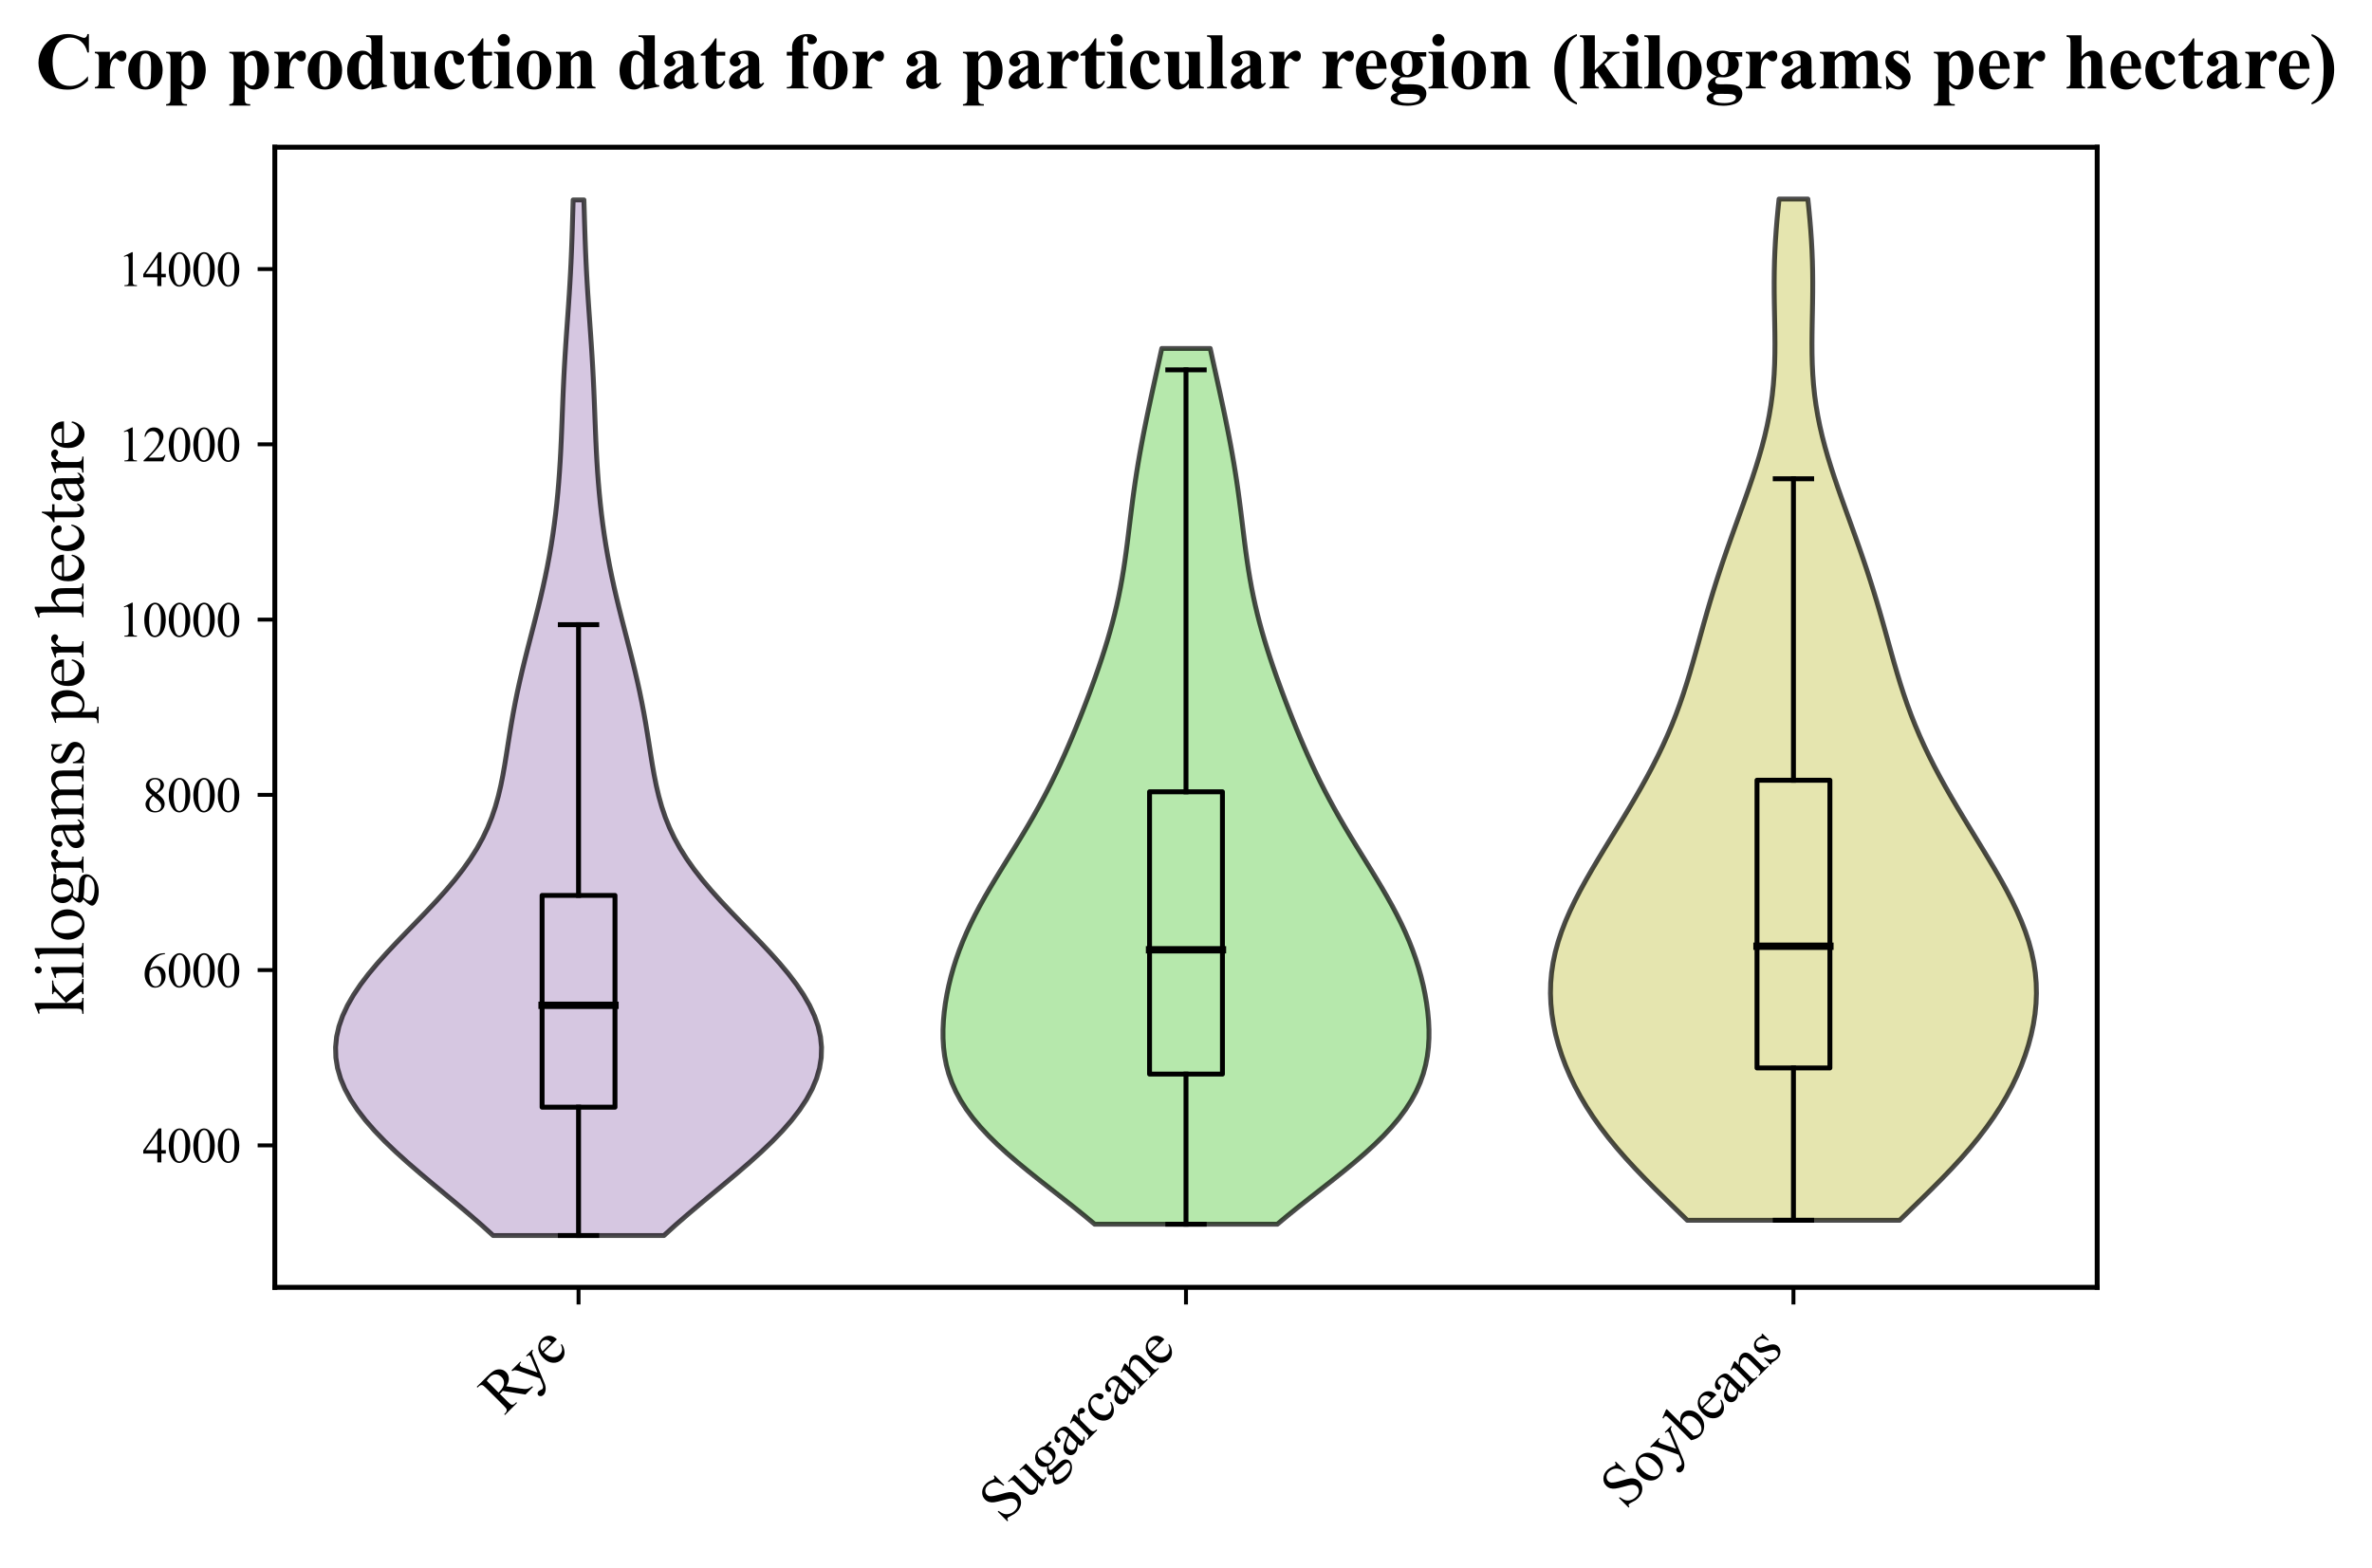 <?xml version="1.0" encoding="utf-8" standalone="no"?>
<!DOCTYPE svg PUBLIC "-//W3C//DTD SVG 1.1//EN"
  "http://www.w3.org/Graphics/SVG/1.1/DTD/svg11.dtd">
<svg xmlns:xlink="http://www.w3.org/1999/xlink" width="483.923pt" height="319.943pt" viewBox="0 0 483.923 319.943" xmlns="http://www.w3.org/2000/svg" version="1.1">
 <defs>
  <style type="text/css">*{stroke-linejoin: round; stroke-linecap: butt}</style>
 </defs>
 <g id="figure_1">
  <g id="patch_1">
   <path d="M 0 319.943 
L 483.923 319.943 
L 483.923 0 
L 0 0 
z
" style="fill: #ffffff"/>
  </g>
  <g id="axes_1">
   <g id="patch_2">
    <path d="M 56.066 262.697 
L 427.856 262.697 
L 427.856 30.045 
L 56.066 30.045 
z
" style="fill: #ffffff"/>
   </g>
   <g id="PolyCollection_1">
    <defs>
     <path id="ma9cdb9d51b" d="M 135.452 -67.821 
L 100.611 -67.821 
L 98.252 -69.955 
L 95.792 -72.09 
L 93.261 -74.224 
L 90.69 -76.359 
L 88.117 -78.494 
L 85.576 -80.628 
L 83.105 -82.763 
L 80.739 -84.897 
L 78.511 -87.032 
L 76.451 -89.166 
L 74.586 -91.301 
L 72.939 -93.436 
L 71.53 -95.57 
L 70.375 -97.705 
L 69.483 -99.839 
L 68.864 -101.974 
L 68.523 -104.109 
L 68.459 -106.243 
L 68.672 -108.378 
L 69.156 -110.512 
L 69.901 -112.647 
L 70.894 -114.781 
L 72.12 -116.916 
L 73.556 -119.051 
L 75.179 -121.185 
L 76.96 -123.32 
L 78.867 -125.454 
L 80.867 -127.589 
L 82.923 -129.723 
L 84.997 -131.858 
L 87.054 -133.993 
L 89.058 -136.127 
L 90.976 -138.262 
L 92.779 -140.396 
L 94.444 -142.531 
L 95.955 -144.666 
L 97.299 -146.8 
L 98.475 -148.935 
L 99.487 -151.069 
L 100.344 -153.204 
L 101.062 -155.338 
L 101.661 -157.473 
L 102.163 -159.608 
L 102.591 -161.742 
L 102.968 -163.877 
L 103.315 -166.011 
L 103.65 -168.146 
L 103.989 -170.28 
L 104.344 -172.415 
L 104.722 -174.55 
L 105.129 -176.684 
L 105.568 -178.819 
L 106.037 -180.953 
L 106.533 -183.088 
L 107.054 -185.223 
L 107.591 -187.357 
L 108.14 -189.492 
L 108.691 -191.626 
L 109.239 -193.761 
L 109.774 -195.895 
L 110.292 -198.03 
L 110.785 -200.165 
L 111.251 -202.299 
L 111.685 -204.434 
L 112.086 -206.568 
L 112.453 -208.703 
L 112.786 -210.837 
L 113.087 -212.972 
L 113.355 -215.107 
L 113.594 -217.241 
L 113.804 -219.376 
L 113.987 -221.51 
L 114.145 -223.645 
L 114.282 -225.78 
L 114.399 -227.914 
L 114.5 -230.049 
L 114.59 -232.183 
L 114.673 -234.318 
L 114.754 -236.452 
L 114.837 -238.587 
L 114.928 -240.722 
L 115.028 -242.856 
L 115.14 -244.991 
L 115.264 -247.125 
L 115.399 -249.26 
L 115.543 -251.394 
L 115.693 -253.529 
L 115.844 -255.664 
L 115.993 -257.798 
L 116.135 -259.933 
L 116.266 -262.067 
L 116.386 -264.202 
L 116.493 -266.337 
L 116.586 -268.471 
L 116.669 -270.606 
L 116.742 -272.74 
L 116.808 -274.875 
L 116.871 -277.009 
L 116.934 -279.144 
L 119.129 -279.144 
L 119.129 -279.144 
L 119.191 -277.009 
L 119.254 -274.875 
L 119.321 -272.74 
L 119.394 -270.606 
L 119.476 -268.471 
L 119.57 -266.337 
L 119.676 -264.202 
L 119.796 -262.067 
L 119.928 -259.933 
L 120.07 -257.798 
L 120.218 -255.664 
L 120.369 -253.529 
L 120.519 -251.394 
L 120.663 -249.26 
L 120.799 -247.125 
L 120.923 -244.991 
L 121.035 -242.856 
L 121.135 -240.722 
L 121.225 -238.587 
L 121.309 -236.452 
L 121.39 -234.318 
L 121.473 -232.183 
L 121.563 -230.049 
L 121.664 -227.914 
L 121.781 -225.78 
L 121.917 -223.645 
L 122.076 -221.51 
L 122.259 -219.376 
L 122.469 -217.241 
L 122.707 -215.107 
L 122.976 -212.972 
L 123.276 -210.837 
L 123.61 -208.703 
L 123.977 -206.568 
L 124.377 -204.434 
L 124.812 -202.299 
L 125.277 -200.165 
L 125.771 -198.03 
L 126.288 -195.895 
L 126.824 -193.761 
L 127.371 -191.626 
L 127.923 -189.492 
L 128.471 -187.357 
L 129.009 -185.223 
L 129.529 -183.088 
L 130.026 -180.953 
L 130.495 -178.819 
L 130.933 -176.684 
L 131.341 -174.55 
L 131.719 -172.415 
L 132.073 -170.28 
L 132.412 -168.146 
L 132.748 -166.011 
L 133.094 -163.877 
L 133.471 -161.742 
L 133.899 -159.608 
L 134.401 -157.473 
L 135 -155.338 
L 135.719 -153.204 
L 136.576 -151.069 
L 137.587 -148.935 
L 138.763 -146.8 
L 140.108 -144.666 
L 141.618 -142.531 
L 143.283 -140.396 
L 145.087 -138.262 
L 147.004 -136.127 
L 149.008 -133.993 
L 151.065 -131.858 
L 153.14 -129.723 
L 155.196 -127.589 
L 157.195 -125.454 
L 159.103 -123.32 
L 160.884 -121.185 
L 162.506 -119.051 
L 163.943 -116.916 
L 165.168 -114.781 
L 166.162 -112.647 
L 166.907 -110.512 
L 167.39 -108.378 
L 167.603 -106.243 
L 167.54 -104.109 
L 167.198 -101.974 
L 166.579 -99.839 
L 165.688 -97.705 
L 164.532 -95.57 
L 163.123 -93.436 
L 161.477 -91.301 
L 159.612 -89.166 
L 157.552 -87.032 
L 155.323 -84.897 
L 152.957 -82.763 
L 150.486 -80.628 
L 147.946 -78.494 
L 145.372 -76.359 
L 142.802 -74.224 
L 140.27 -72.09 
L 137.81 -69.955 
L 135.452 -67.821 
z
" style="stroke: #000000; stroke-opacity: 0.7"/>
    </defs>
    <g clip-path="url(#pce539cbb39)">
     <use xlink:href="#ma9cdb9d51b" x="0" y="319.943" style="fill: #c5b0d5; fill-opacity: 0.7; stroke: #000000; stroke-opacity: 0.7"/>
    </g>
   </g>
   <g id="PolyCollection_2">
    <defs>
     <path id="me4df0760df" d="M 260.585 -70.127 
L 223.338 -70.127 
L 221.166 -71.933 
L 218.924 -73.738 
L 216.635 -75.543 
L 214.328 -77.348 
L 212.03 -79.153 
L 209.771 -80.958 
L 207.58 -82.763 
L 205.483 -84.568 
L 203.505 -86.374 
L 201.667 -88.179 
L 199.985 -89.984 
L 198.472 -91.789 
L 197.136 -93.594 
L 195.98 -95.399 
L 195.002 -97.204 
L 194.197 -99.009 
L 193.557 -100.815 
L 193.069 -102.62 
L 192.722 -104.425 
L 192.502 -106.23 
L 192.395 -108.035 
L 192.389 -109.84 
L 192.474 -111.645 
L 192.639 -113.45 
L 192.879 -115.256 
L 193.189 -117.061 
L 193.565 -118.866 
L 194.007 -120.671 
L 194.514 -122.476 
L 195.088 -124.281 
L 195.729 -126.086 
L 196.437 -127.891 
L 197.212 -129.697 
L 198.051 -131.502 
L 198.952 -133.307 
L 199.908 -135.112 
L 200.913 -136.917 
L 201.96 -138.722 
L 203.038 -140.527 
L 204.139 -142.332 
L 205.253 -144.138 
L 206.369 -145.943 
L 207.479 -147.748 
L 208.575 -149.553 
L 209.649 -151.358 
L 210.696 -153.163 
L 211.712 -154.968 
L 212.695 -156.773 
L 213.643 -158.579 
L 214.556 -160.384 
L 215.436 -162.189 
L 216.284 -163.994 
L 217.104 -165.799 
L 217.897 -167.604 
L 218.667 -169.409 
L 219.416 -171.214 
L 220.147 -173.02 
L 220.86 -174.825 
L 221.557 -176.63 
L 222.239 -178.435 
L 222.904 -180.24 
L 223.552 -182.045 
L 224.18 -183.85 
L 224.788 -185.655 
L 225.371 -187.461 
L 225.927 -189.266 
L 226.454 -191.071 
L 226.95 -192.876 
L 227.412 -194.681 
L 227.84 -196.486 
L 228.233 -198.291 
L 228.593 -200.096 
L 228.921 -201.902 
L 229.22 -203.707 
L 229.493 -205.512 
L 229.745 -207.317 
L 229.982 -209.122 
L 230.207 -210.927 
L 230.428 -212.732 
L 230.649 -214.537 
L 230.875 -216.343 
L 231.109 -218.148 
L 231.356 -219.953 
L 231.617 -221.758 
L 231.895 -223.563 
L 232.19 -225.368 
L 232.501 -227.173 
L 232.828 -228.978 
L 233.169 -230.784 
L 233.524 -232.589 
L 233.89 -234.394 
L 234.266 -236.199 
L 234.649 -238.004 
L 235.038 -239.809 
L 235.432 -241.614 
L 235.829 -243.42 
L 236.227 -245.225 
L 236.625 -247.03 
L 237.021 -248.835 
L 246.902 -248.835 
L 246.902 -248.835 
L 247.298 -247.03 
L 247.696 -245.225 
L 248.094 -243.42 
L 248.49 -241.614 
L 248.884 -239.809 
L 249.274 -238.004 
L 249.657 -236.199 
L 250.032 -234.394 
L 250.398 -232.589 
L 250.753 -230.784 
L 251.095 -228.978 
L 251.422 -227.173 
L 251.733 -225.368 
L 252.027 -223.563 
L 252.305 -221.758 
L 252.567 -219.953 
L 252.813 -218.148 
L 253.048 -216.343 
L 253.274 -214.537 
L 253.494 -212.732 
L 253.715 -210.927 
L 253.941 -209.122 
L 254.177 -207.317 
L 254.43 -205.512 
L 254.703 -203.707 
L 255.002 -201.902 
L 255.329 -200.096 
L 255.689 -198.291 
L 256.083 -196.486 
L 256.51 -194.681 
L 256.973 -192.876 
L 257.468 -191.071 
L 257.995 -189.266 
L 258.552 -187.461 
L 259.135 -185.655 
L 259.742 -183.85 
L 260.371 -182.045 
L 261.018 -180.24 
L 261.684 -178.435 
L 262.365 -176.63 
L 263.063 -174.825 
L 263.776 -173.02 
L 264.506 -171.214 
L 265.255 -169.409 
L 266.025 -167.604 
L 266.819 -165.799 
L 267.638 -163.994 
L 268.487 -162.189 
L 269.366 -160.384 
L 270.28 -158.579 
L 271.228 -156.773 
L 272.21 -154.968 
L 273.226 -153.163 
L 274.273 -151.358 
L 275.348 -149.553 
L 276.443 -147.748 
L 277.553 -145.943 
L 278.67 -144.138 
L 279.783 -142.332 
L 280.884 -140.527 
L 281.963 -138.722 
L 283.009 -136.917 
L 284.015 -135.112 
L 284.971 -133.307 
L 285.871 -131.502 
L 286.71 -129.697 
L 287.485 -127.891 
L 288.193 -126.086 
L 288.834 -124.281 
L 289.408 -122.476 
L 289.916 -120.671 
L 290.358 -118.866 
L 290.734 -117.061 
L 291.043 -115.256 
L 291.283 -113.45 
L 291.449 -111.645 
L 291.533 -109.84 
L 291.528 -108.035 
L 291.421 -106.23 
L 291.2 -104.425 
L 290.853 -102.62 
L 290.366 -100.815 
L 289.725 -99.009 
L 288.92 -97.204 
L 287.942 -95.399 
L 286.786 -93.594 
L 285.45 -91.789 
L 283.937 -89.984 
L 282.256 -88.179 
L 280.417 -86.374 
L 278.439 -84.568 
L 276.342 -82.763 
L 274.151 -80.958 
L 271.893 -79.153 
L 269.595 -77.348 
L 267.287 -75.543 
L 264.999 -73.738 
L 262.756 -71.933 
L 260.585 -70.127 
z
" style="stroke: #000000; stroke-opacity: 0.7"/>
    </defs>
    <g clip-path="url(#pce539cbb39)">
     <use xlink:href="#me4df0760df" x="0" y="319.943" style="fill: #98df8a; fill-opacity: 0.7; stroke: #000000; stroke-opacity: 0.7"/>
    </g>
   </g>
   <g id="PolyCollection_3">
    <defs>
     <path id="m9fa0dab834" d="M 387.557 -70.932 
L 344.225 -70.932 
L 342.063 -73.037 
L 339.899 -75.142 
L 337.758 -77.247 
L 335.665 -79.352 
L 333.64 -81.457 
L 331.701 -83.562 
L 329.862 -85.667 
L 328.134 -87.772 
L 326.524 -89.877 
L 325.035 -91.982 
L 323.669 -94.087 
L 322.424 -96.192 
L 321.299 -98.296 
L 320.29 -100.401 
L 319.395 -102.506 
L 318.612 -104.611 
L 317.941 -106.716 
L 317.381 -108.821 
L 316.936 -110.926 
L 316.607 -113.031 
L 316.401 -115.136 
L 316.319 -117.241 
L 316.367 -119.346 
L 316.548 -121.451 
L 316.862 -123.556 
L 317.309 -125.661 
L 317.885 -127.766 
L 318.584 -129.871 
L 319.398 -131.976 
L 320.317 -134.081 
L 321.329 -136.186 
L 322.42 -138.291 
L 323.577 -140.396 
L 324.786 -142.501 
L 326.033 -144.606 
L 327.305 -146.711 
L 328.591 -148.815 
L 329.88 -150.92 
L 331.16 -153.025 
L 332.424 -155.13 
L 333.662 -157.235 
L 334.866 -159.34 
L 336.031 -161.445 
L 337.148 -163.55 
L 338.214 -165.655 
L 339.223 -167.76 
L 340.174 -169.865 
L 341.065 -171.97 
L 341.896 -174.075 
L 342.672 -176.18 
L 343.396 -178.285 
L 344.075 -180.39 
L 344.718 -182.495 
L 345.332 -184.6 
L 345.926 -186.705 
L 346.511 -188.81 
L 347.094 -190.915 
L 347.684 -193.02 
L 348.285 -195.125 
L 348.904 -197.229 
L 349.543 -199.334 
L 350.204 -201.439 
L 350.888 -203.544 
L 351.593 -205.649 
L 352.317 -207.754 
L 353.058 -209.859 
L 353.809 -211.964 
L 354.568 -214.069 
L 355.326 -216.174 
L 356.079 -218.279 
L 356.817 -220.384 
L 357.534 -222.489 
L 358.221 -224.594 
L 358.869 -226.699 
L 359.471 -228.804 
L 360.019 -230.909 
L 360.506 -233.014 
L 360.929 -235.119 
L 361.284 -237.224 
L 361.57 -239.329 
L 361.79 -241.434 
L 361.948 -243.539 
L 362.049 -245.643 
L 362.101 -247.748 
L 362.114 -249.853 
L 362.098 -251.958 
L 362.064 -254.063 
L 362.024 -256.168 
L 361.986 -258.273 
L 361.961 -260.378 
L 361.956 -262.483 
L 361.977 -264.588 
L 362.027 -266.693 
L 362.109 -268.798 
L 362.224 -270.903 
L 362.369 -273.008 
L 362.541 -275.113 
L 362.738 -277.218 
L 362.953 -279.323 
L 368.829 -279.323 
L 368.829 -279.323 
L 369.045 -277.218 
L 369.241 -275.113 
L 369.414 -273.008 
L 369.559 -270.903 
L 369.673 -268.798 
L 369.755 -266.693 
L 369.806 -264.588 
L 369.826 -262.483 
L 369.821 -260.378 
L 369.796 -258.273 
L 369.759 -256.168 
L 369.718 -254.063 
L 369.685 -251.958 
L 369.669 -249.853 
L 369.682 -247.748 
L 369.734 -245.643 
L 369.835 -243.539 
L 369.992 -241.434 
L 370.212 -239.329 
L 370.499 -237.224 
L 370.854 -235.119 
L 371.276 -233.014 
L 371.764 -230.909 
L 372.312 -228.804 
L 372.913 -226.699 
L 373.561 -224.594 
L 374.248 -222.489 
L 374.965 -220.384 
L 375.704 -218.279 
L 376.456 -216.174 
L 377.215 -214.069 
L 377.973 -211.964 
L 378.725 -209.859 
L 379.465 -207.754 
L 380.189 -205.649 
L 380.895 -203.544 
L 381.578 -201.439 
L 382.239 -199.334 
L 382.879 -197.229 
L 383.497 -195.125 
L 384.099 -193.02 
L 384.688 -190.915 
L 385.271 -188.81 
L 385.856 -186.705 
L 386.451 -184.6 
L 387.065 -182.495 
L 387.707 -180.39 
L 388.386 -178.285 
L 389.111 -176.18 
L 389.886 -174.075 
L 390.718 -171.97 
L 391.609 -169.865 
L 392.559 -167.76 
L 393.569 -165.655 
L 394.634 -163.55 
L 395.752 -161.445 
L 396.916 -159.34 
L 398.121 -157.235 
L 399.359 -155.13 
L 400.622 -153.025 
L 401.903 -150.92 
L 403.191 -148.815 
L 404.477 -146.711 
L 405.749 -144.606 
L 406.996 -142.501 
L 408.205 -140.396 
L 409.362 -138.291 
L 410.454 -136.186 
L 411.465 -134.081 
L 412.384 -131.976 
L 413.199 -129.871 
L 413.898 -127.766 
L 414.474 -125.661 
L 414.92 -123.556 
L 415.234 -121.451 
L 415.415 -119.346 
L 415.463 -117.241 
L 415.382 -115.136 
L 415.175 -113.031 
L 414.847 -110.926 
L 414.401 -108.821 
L 413.842 -106.716 
L 413.17 -104.611 
L 412.387 -102.506 
L 411.492 -100.401 
L 410.484 -98.296 
L 409.359 -96.192 
L 408.114 -94.087 
L 406.748 -91.982 
L 405.259 -89.877 
L 403.648 -87.772 
L 401.92 -85.667 
L 400.081 -83.562 
L 398.142 -81.457 
L 396.117 -79.352 
L 394.024 -77.247 
L 391.884 -75.142 
L 389.72 -73.037 
L 387.557 -70.932 
z
" style="stroke: #000000; stroke-opacity: 0.7"/>
    </defs>
    <g clip-path="url(#pce539cbb39)">
     <use xlink:href="#m9fa0dab834" x="0" y="319.943" style="fill: #dbdb8d; fill-opacity: 0.7; stroke: #000000; stroke-opacity: 0.7"/>
    </g>
   </g>
   <g id="matplotlib.axis_1">
    <g id="xtick_1">
     <g id="line2d_1">
      <defs>
       <path id="md96b008571" d="M 0 0 
L 0 3.5 
" style="stroke: #000000; stroke-width: 0.8"/>
      </defs>
      <g>
       <use xlink:href="#md96b008571" x="118.031" y="262.697" style="stroke: #000000; stroke-width: 0.8"/>
      </g>
     </g>
     <g id="text_1">
      <!-- Rye -->
      <g transform="translate(102.87 288.903) rotate(-45) scale(0.12 -0.12)">
       <defs>
        <path id="TimesNewRomanPSMT-52" d="M 4325 0 
L 3194 0 
L 1759 1981 
Q 1600 1975 1500 1975 
Q 1459 1975 1412 1976 
Q 1366 1978 1316 1981 
L 1316 750 
Q 1316 350 1403 253 
Q 1522 116 1759 116 
L 1925 116 
L 1925 0 
L 109 0 
L 109 116 
L 269 116 
Q 538 116 653 291 
Q 719 388 719 750 
L 719 3488 
Q 719 3888 631 3984 
Q 509 4122 269 4122 
L 109 4122 
L 109 4238 
L 1653 4238 
Q 2328 4238 2648 4139 
Q 2969 4041 3192 3777 
Q 3416 3513 3416 3147 
Q 3416 2756 3161 2468 
Q 2906 2181 2372 2063 
L 3247 847 
Q 3547 428 3762 290 
Q 3978 153 4325 116 
L 4325 0 
z
M 1316 2178 
Q 1375 2178 1419 2176 
Q 1463 2175 1491 2175 
Q 2097 2175 2405 2437 
Q 2713 2700 2713 3106 
Q 2713 3503 2464 3751 
Q 2216 4000 1806 4000 
Q 1625 4000 1316 3941 
L 1316 2178 
z
" transform="scale(0.016)"/>
        <path id="TimesNewRomanPSMT-79" d="M 38 2863 
L 1372 2863 
L 1372 2747 
L 1306 2747 
Q 1166 2747 1095 2686 
Q 1025 2625 1025 2534 
Q 1025 2413 1128 2197 
L 1825 753 
L 2466 2334 
Q 2519 2463 2519 2588 
Q 2519 2644 2497 2672 
Q 2472 2706 2419 2726 
Q 2366 2747 2231 2747 
L 2231 2863 
L 3163 2863 
L 3163 2747 
Q 3047 2734 2984 2696 
Q 2922 2659 2847 2556 
Q 2819 2513 2741 2316 
L 1575 -541 
Q 1406 -956 1132 -1168 
Q 859 -1381 606 -1381 
Q 422 -1381 303 -1275 
Q 184 -1169 184 -1031 
Q 184 -900 270 -820 
Q 356 -741 506 -741 
Q 609 -741 788 -809 
Q 913 -856 944 -856 
Q 1038 -856 1148 -759 
Q 1259 -663 1372 -384 
L 1575 113 
L 547 2272 
Q 500 2369 397 2513 
Q 319 2622 269 2659 
Q 197 2709 38 2747 
L 38 2863 
z
" transform="scale(0.016)"/>
        <path id="TimesNewRomanPSMT-65" d="M 681 1784 
Q 678 1147 991 784 
Q 1303 422 1725 422 
Q 2006 422 2214 576 
Q 2422 731 2563 1106 
L 2659 1044 
Q 2594 616 2278 264 
Q 1963 -88 1488 -88 
Q 972 -88 605 314 
Q 238 716 238 1394 
Q 238 2128 614 2539 
Q 991 2950 1559 2950 
Q 2041 2950 2350 2633 
Q 2659 2316 2659 1784 
L 681 1784 
z
M 681 1966 
L 2006 1966 
Q 1991 2241 1941 2353 
Q 1863 2528 1708 2628 
Q 1553 2728 1384 2728 
Q 1125 2728 920 2526 
Q 716 2325 681 1966 
z
" transform="scale(0.016)"/>
       </defs>
       <use xlink:href="#TimesNewRomanPSMT-52"/>
       <use xlink:href="#TimesNewRomanPSMT-79" x="62.699"/>
       <use xlink:href="#TimesNewRomanPSMT-65" x="112.699"/>
      </g>
     </g>
    </g>
    <g id="xtick_2">
     <g id="line2d_2">
      <g>
       <use xlink:href="#md96b008571" x="241.961" y="262.697" style="stroke: #000000; stroke-width: 0.8"/>
      </g>
     </g>
     <g id="text_2">
      <!-- Sugarcane -->
      <g transform="translate(204.792 310.912) rotate(-45) scale(0.12 -0.12)">
       <defs>
        <path id="TimesNewRomanPSMT-53" d="M 2934 4334 
L 2934 2869 
L 2819 2869 
Q 2763 3291 2617 3541 
Q 2472 3791 2203 3937 
Q 1934 4084 1647 4084 
Q 1322 4084 1109 3886 
Q 897 3688 897 3434 
Q 897 3241 1031 3081 
Q 1225 2847 1953 2456 
Q 2547 2138 2764 1967 
Q 2981 1797 3098 1565 
Q 3216 1334 3216 1081 
Q 3216 600 2842 251 
Q 2469 -97 1881 -97 
Q 1697 -97 1534 -69 
Q 1438 -53 1133 45 
Q 828 144 747 144 
Q 669 144 623 97 
Q 578 50 556 -97 
L 441 -97 
L 441 1356 
L 556 1356 
Q 638 900 775 673 
Q 913 447 1195 297 
Q 1478 147 1816 147 
Q 2206 147 2432 353 
Q 2659 559 2659 841 
Q 2659 997 2573 1156 
Q 2488 1316 2306 1453 
Q 2184 1547 1640 1851 
Q 1097 2156 867 2337 
Q 638 2519 519 2737 
Q 400 2956 400 3219 
Q 400 3675 750 4004 
Q 1100 4334 1641 4334 
Q 1978 4334 2356 4169 
Q 2531 4091 2603 4091 
Q 2684 4091 2736 4139 
Q 2788 4188 2819 4334 
L 2934 4334 
z
" transform="scale(0.016)"/>
        <path id="TimesNewRomanPSMT-75" d="M 2709 2863 
L 2709 1128 
Q 2709 631 2732 520 
Q 2756 409 2807 365 
Q 2859 322 2928 322 
Q 3025 322 3147 375 
L 3191 266 
L 2334 -88 
L 2194 -88 
L 2194 519 
Q 1825 119 1631 15 
Q 1438 -88 1222 -88 
Q 981 -88 804 51 
Q 628 191 559 409 
Q 491 628 491 1028 
L 491 2306 
Q 491 2509 447 2587 
Q 403 2666 317 2708 
Q 231 2750 6 2747 
L 6 2863 
L 1009 2863 
L 1009 947 
Q 1009 547 1148 422 
Q 1288 297 1484 297 
Q 1619 297 1789 381 
Q 1959 466 2194 703 
L 2194 2325 
Q 2194 2569 2105 2655 
Q 2016 2741 1734 2747 
L 1734 2863 
L 2709 2863 
z
" transform="scale(0.016)"/>
        <path id="TimesNewRomanPSMT-67" d="M 966 1044 
Q 703 1172 562 1401 
Q 422 1631 422 1909 
Q 422 2334 742 2640 
Q 1063 2947 1563 2947 
Q 1972 2947 2272 2747 
L 2878 2747 
Q 3013 2747 3034 2739 
Q 3056 2731 3066 2713 
Q 3084 2684 3084 2613 
Q 3084 2531 3069 2500 
Q 3059 2484 3036 2475 
Q 3013 2466 2878 2466 
L 2506 2466 
Q 2681 2241 2681 1891 
Q 2681 1491 2375 1206 
Q 2069 922 1553 922 
Q 1341 922 1119 984 
Q 981 866 932 777 
Q 884 688 884 625 
Q 884 572 936 522 
Q 988 472 1138 450 
Q 1225 438 1575 428 
Q 2219 413 2409 384 
Q 2700 344 2873 169 
Q 3047 -6 3047 -263 
Q 3047 -616 2716 -925 
Q 2228 -1381 1444 -1381 
Q 841 -1381 425 -1109 
Q 191 -953 191 -784 
Q 191 -709 225 -634 
Q 278 -519 444 -313 
Q 466 -284 763 25 
Q 600 122 533 198 
Q 466 275 466 372 
Q 466 481 555 628 
Q 644 775 966 1044 
z
M 1509 2797 
Q 1278 2797 1122 2612 
Q 966 2428 966 2047 
Q 966 1553 1178 1281 
Q 1341 1075 1591 1075 
Q 1828 1075 1981 1253 
Q 2134 1431 2134 1813 
Q 2134 2309 1919 2591 
Q 1759 2797 1509 2797 
z
M 934 0 
Q 788 -159 713 -296 
Q 638 -434 638 -550 
Q 638 -700 819 -813 
Q 1131 -1006 1722 -1006 
Q 2284 -1006 2551 -807 
Q 2819 -609 2819 -384 
Q 2819 -222 2659 -153 
Q 2497 -84 2016 -72 
Q 1313 -53 934 0 
z
" transform="scale(0.016)"/>
        <path id="TimesNewRomanPSMT-61" d="M 1822 413 
Q 1381 72 1269 19 
Q 1100 -59 909 -59 
Q 613 -59 420 144 
Q 228 347 228 678 
Q 228 888 322 1041 
Q 450 1253 767 1440 
Q 1084 1628 1822 1897 
L 1822 2009 
Q 1822 2438 1686 2597 
Q 1550 2756 1291 2756 
Q 1094 2756 978 2650 
Q 859 2544 859 2406 
L 866 2225 
Q 866 2081 792 2003 
Q 719 1925 600 1925 
Q 484 1925 411 2006 
Q 338 2088 338 2228 
Q 338 2497 613 2722 
Q 888 2947 1384 2947 
Q 1766 2947 2009 2819 
Q 2194 2722 2281 2516 
Q 2338 2381 2338 1966 
L 2338 994 
Q 2338 584 2353 492 
Q 2369 400 2405 369 
Q 2441 338 2488 338 
Q 2538 338 2575 359 
Q 2641 400 2828 588 
L 2828 413 
Q 2478 -56 2159 -56 
Q 2006 -56 1915 50 
Q 1825 156 1822 413 
z
M 1822 616 
L 1822 1706 
Q 1350 1519 1213 1441 
Q 966 1303 859 1153 
Q 753 1003 753 825 
Q 753 600 887 451 
Q 1022 303 1197 303 
Q 1434 303 1822 616 
z
" transform="scale(0.016)"/>
        <path id="TimesNewRomanPSMT-72" d="M 1038 2947 
L 1038 2303 
Q 1397 2947 1775 2947 
Q 1947 2947 2059 2842 
Q 2172 2738 2172 2600 
Q 2172 2478 2090 2393 
Q 2009 2309 1897 2309 
Q 1788 2309 1652 2417 
Q 1516 2525 1450 2525 
Q 1394 2525 1328 2463 
Q 1188 2334 1038 2041 
L 1038 669 
Q 1038 431 1097 309 
Q 1138 225 1241 169 
Q 1344 113 1538 113 
L 1538 0 
L 72 0 
L 72 113 
Q 291 113 397 181 
Q 475 231 506 341 
Q 522 394 522 644 
L 522 1753 
Q 522 2253 501 2348 
Q 481 2444 426 2487 
Q 372 2531 291 2531 
Q 194 2531 72 2484 
L 41 2597 
L 906 2947 
L 1038 2947 
z
" transform="scale(0.016)"/>
        <path id="TimesNewRomanPSMT-63" d="M 2631 1088 
Q 2516 522 2178 217 
Q 1841 -88 1431 -88 
Q 944 -88 581 321 
Q 219 731 219 1428 
Q 219 2103 620 2525 
Q 1022 2947 1584 2947 
Q 2006 2947 2278 2723 
Q 2550 2500 2550 2259 
Q 2550 2141 2473 2067 
Q 2397 1994 2259 1994 
Q 2075 1994 1981 2113 
Q 1928 2178 1911 2362 
Q 1894 2547 1784 2644 
Q 1675 2738 1481 2738 
Q 1169 2738 978 2506 
Q 725 2200 725 1697 
Q 725 1184 976 792 
Q 1228 400 1656 400 
Q 1963 400 2206 609 
Q 2378 753 2541 1131 
L 2631 1088 
z
" transform="scale(0.016)"/>
        <path id="TimesNewRomanPSMT-6e" d="M 1034 2341 
Q 1538 2947 1994 2947 
Q 2228 2947 2397 2830 
Q 2566 2713 2666 2444 
Q 2734 2256 2734 1869 
L 2734 647 
Q 2734 375 2778 278 
Q 2813 200 2889 156 
Q 2966 113 3172 113 
L 3172 0 
L 1756 0 
L 1756 113 
L 1816 113 
Q 2016 113 2095 173 
Q 2175 234 2206 353 
Q 2219 400 2219 647 
L 2219 1819 
Q 2219 2209 2117 2386 
Q 2016 2563 1775 2563 
Q 1403 2563 1034 2156 
L 1034 647 
Q 1034 356 1069 288 
Q 1113 197 1189 155 
Q 1266 113 1500 113 
L 1500 0 
L 84 0 
L 84 113 
L 147 113 
Q 366 113 442 223 
Q 519 334 519 647 
L 519 1709 
Q 519 2225 495 2337 
Q 472 2450 423 2490 
Q 375 2531 294 2531 
Q 206 2531 84 2484 
L 38 2597 
L 900 2947 
L 1034 2947 
L 1034 2341 
z
" transform="scale(0.016)"/>
       </defs>
       <use xlink:href="#TimesNewRomanPSMT-53"/>
       <use xlink:href="#TimesNewRomanPSMT-75" x="55.615"/>
       <use xlink:href="#TimesNewRomanPSMT-67" x="105.615"/>
       <use xlink:href="#TimesNewRomanPSMT-61" x="155.615"/>
       <use xlink:href="#TimesNewRomanPSMT-72" x="200"/>
       <use xlink:href="#TimesNewRomanPSMT-63" x="233.301"/>
       <use xlink:href="#TimesNewRomanPSMT-61" x="277.686"/>
       <use xlink:href="#TimesNewRomanPSMT-6e" x="322.07"/>
       <use xlink:href="#TimesNewRomanPSMT-65" x="372.07"/>
      </g>
     </g>
    </g>
    <g id="xtick_3">
     <g id="line2d_3">
      <g>
       <use xlink:href="#md96b008571" x="365.891" y="262.697" style="stroke: #000000; stroke-width: 0.8"/>
      </g>
     </g>
     <g id="text_3">
      <!-- Soybeans -->
      <g transform="translate(331.535 308.114) rotate(-45) scale(0.12 -0.12)">
       <defs>
        <path id="TimesNewRomanPSMT-6f" d="M 1600 2947 
Q 2250 2947 2644 2453 
Q 2978 2031 2978 1484 
Q 2978 1100 2793 706 
Q 2609 313 2286 112 
Q 1963 -88 1566 -88 
Q 919 -88 538 428 
Q 216 863 216 1403 
Q 216 1797 411 2186 
Q 606 2575 925 2761 
Q 1244 2947 1600 2947 
z
M 1503 2744 
Q 1338 2744 1170 2645 
Q 1003 2547 900 2300 
Q 797 2053 797 1666 
Q 797 1041 1045 587 
Q 1294 134 1700 134 
Q 2003 134 2200 384 
Q 2397 634 2397 1244 
Q 2397 2006 2069 2444 
Q 1847 2744 1503 2744 
z
" transform="scale(0.016)"/>
        <path id="TimesNewRomanPSMT-62" d="M 984 2369 
Q 1400 2947 1881 2947 
Q 2322 2947 2650 2570 
Q 2978 2194 2978 1541 
Q 2978 778 2472 313 
Q 2038 -88 1503 -88 
Q 1253 -88 995 3 
Q 738 94 469 275 
L 469 3241 
Q 469 3728 445 3840 
Q 422 3953 372 3993 
Q 322 4034 247 4034 
Q 159 4034 28 3984 
L -16 4094 
L 844 4444 
L 984 4444 
L 984 2369 
z
M 984 2169 
L 984 456 
Q 1144 300 1314 220 
Q 1484 141 1663 141 
Q 1947 141 2192 453 
Q 2438 766 2438 1363 
Q 2438 1913 2192 2208 
Q 1947 2503 1634 2503 
Q 1469 2503 1303 2419 
Q 1178 2356 984 2169 
z
" transform="scale(0.016)"/>
        <path id="TimesNewRomanPSMT-73" d="M 2050 2947 
L 2050 1972 
L 1947 1972 
Q 1828 2431 1642 2597 
Q 1456 2763 1169 2763 
Q 950 2763 815 2647 
Q 681 2531 681 2391 
Q 681 2216 781 2091 
Q 878 1963 1175 1819 
L 1631 1597 
Q 2266 1288 2266 781 
Q 2266 391 1970 151 
Q 1675 -88 1309 -88 
Q 1047 -88 709 6 
Q 606 38 541 38 
Q 469 38 428 -44 
L 325 -44 
L 325 978 
L 428 978 
Q 516 541 762 319 
Q 1009 97 1316 97 
Q 1531 97 1667 223 
Q 1803 350 1803 528 
Q 1803 744 1651 891 
Q 1500 1038 1047 1263 
Q 594 1488 453 1669 
Q 313 1847 313 2119 
Q 313 2472 555 2709 
Q 797 2947 1181 2947 
Q 1350 2947 1591 2875 
Q 1750 2828 1803 2828 
Q 1853 2828 1881 2850 
Q 1909 2872 1947 2947 
L 2050 2947 
z
" transform="scale(0.016)"/>
       </defs>
       <use xlink:href="#TimesNewRomanPSMT-53"/>
       <use xlink:href="#TimesNewRomanPSMT-6f" x="55.615"/>
       <use xlink:href="#TimesNewRomanPSMT-79" x="105.615"/>
       <use xlink:href="#TimesNewRomanPSMT-62" x="155.615"/>
       <use xlink:href="#TimesNewRomanPSMT-65" x="205.615"/>
       <use xlink:href="#TimesNewRomanPSMT-61" x="250"/>
       <use xlink:href="#TimesNewRomanPSMT-6e" x="294.385"/>
       <use xlink:href="#TimesNewRomanPSMT-73" x="344.385"/>
      </g>
     </g>
    </g>
   </g>
   <g id="matplotlib.axis_2">
    <g id="ytick_1">
     <g id="line2d_4">
      <defs>
       <path id="mc86b64297d" d="M 0 0 
L -3.5 0 
" style="stroke: #000000; stroke-width: 0.8"/>
      </defs>
      <g>
       <use xlink:href="#mc86b64297d" x="56.066" y="233.722" style="stroke: #000000; stroke-width: 0.8"/>
      </g>
     </g>
     <g id="text_4">
      <!-- 4000 -->
      <g transform="translate(29.066 237.194) scale(0.1 -0.1)">
       <defs>
        <path id="TimesNewRomanPSMT-34" d="M 2978 1563 
L 2978 1119 
L 2409 1119 
L 2409 0 
L 1894 0 
L 1894 1119 
L 100 1119 
L 100 1519 
L 2066 4325 
L 2409 4325 
L 2409 1563 
L 2978 1563 
z
M 1894 1563 
L 1894 3666 
L 406 1563 
L 1894 1563 
z
" transform="scale(0.016)"/>
        <path id="TimesNewRomanPSMT-30" d="M 231 2094 
Q 231 2819 450 3342 
Q 669 3866 1031 4122 
Q 1313 4325 1613 4325 
Q 2100 4325 2488 3828 
Q 2972 3213 2972 2159 
Q 2972 1422 2759 906 
Q 2547 391 2217 158 
Q 1888 -75 1581 -75 
Q 975 -75 572 641 
Q 231 1244 231 2094 
z
M 844 2016 
Q 844 1141 1059 588 
Q 1238 122 1591 122 
Q 1759 122 1940 273 
Q 2122 425 2216 781 
Q 2359 1319 2359 2297 
Q 2359 3022 2209 3506 
Q 2097 3866 1919 4016 
Q 1791 4119 1609 4119 
Q 1397 4119 1231 3928 
Q 1006 3669 925 3112 
Q 844 2556 844 2016 
z
" transform="scale(0.016)"/>
       </defs>
       <use xlink:href="#TimesNewRomanPSMT-34"/>
       <use xlink:href="#TimesNewRomanPSMT-30" x="50"/>
       <use xlink:href="#TimesNewRomanPSMT-30" x="100"/>
       <use xlink:href="#TimesNewRomanPSMT-30" x="150"/>
      </g>
     </g>
    </g>
    <g id="ytick_2">
     <g id="line2d_5">
      <g>
       <use xlink:href="#mc86b64297d" x="56.066" y="197.959" style="stroke: #000000; stroke-width: 0.8"/>
      </g>
     </g>
     <g id="text_5">
      <!-- 6000 -->
      <g transform="translate(29.066 201.431) scale(0.1 -0.1)">
       <defs>
        <path id="TimesNewRomanPSMT-36" d="M 2869 4325 
L 2869 4209 
Q 2456 4169 2195 4045 
Q 1934 3922 1679 3669 
Q 1425 3416 1258 3105 
Q 1091 2794 978 2366 
Q 1428 2675 1881 2675 
Q 2316 2675 2634 2325 
Q 2953 1975 2953 1425 
Q 2953 894 2631 456 
Q 2244 -75 1606 -75 
Q 1172 -75 869 213 
Q 275 772 275 1663 
Q 275 2231 503 2743 
Q 731 3256 1154 3653 
Q 1578 4050 1965 4187 
Q 2353 4325 2688 4325 
L 2869 4325 
z
M 925 2138 
Q 869 1716 869 1456 
Q 869 1156 980 804 
Q 1091 453 1309 247 
Q 1469 100 1697 100 
Q 1969 100 2183 356 
Q 2397 613 2397 1088 
Q 2397 1622 2184 2012 
Q 1972 2403 1581 2403 
Q 1463 2403 1327 2353 
Q 1191 2303 925 2138 
z
" transform="scale(0.016)"/>
       </defs>
       <use xlink:href="#TimesNewRomanPSMT-36"/>
       <use xlink:href="#TimesNewRomanPSMT-30" x="50"/>
       <use xlink:href="#TimesNewRomanPSMT-30" x="100"/>
       <use xlink:href="#TimesNewRomanPSMT-30" x="150"/>
      </g>
     </g>
    </g>
    <g id="ytick_3">
     <g id="line2d_6">
      <g>
       <use xlink:href="#mc86b64297d" x="56.066" y="162.196" style="stroke: #000000; stroke-width: 0.8"/>
      </g>
     </g>
     <g id="text_6">
      <!-- 8000 -->
      <g transform="translate(29.066 165.668) scale(0.1 -0.1)">
       <defs>
        <path id="TimesNewRomanPSMT-38" d="M 1228 2134 
Q 725 2547 579 2797 
Q 434 3047 434 3316 
Q 434 3728 753 4026 
Q 1072 4325 1600 4325 
Q 2113 4325 2425 4047 
Q 2738 3769 2738 3413 
Q 2738 3175 2569 2928 
Q 2400 2681 1866 2347 
Q 2416 1922 2594 1678 
Q 2831 1359 2831 1006 
Q 2831 559 2490 242 
Q 2150 -75 1597 -75 
Q 994 -75 656 303 
Q 388 606 388 966 
Q 388 1247 577 1523 
Q 766 1800 1228 2134 
z
M 1719 2469 
Q 2094 2806 2194 3001 
Q 2294 3197 2294 3444 
Q 2294 3772 2109 3958 
Q 1925 4144 1606 4144 
Q 1288 4144 1088 3959 
Q 888 3775 888 3528 
Q 888 3366 970 3203 
Q 1053 3041 1206 2894 
L 1719 2469 
z
M 1375 2016 
Q 1116 1797 991 1539 
Q 866 1281 866 981 
Q 866 578 1086 336 
Q 1306 94 1647 94 
Q 1984 94 2187 284 
Q 2391 475 2391 747 
Q 2391 972 2272 1150 
Q 2050 1481 1375 2016 
z
" transform="scale(0.016)"/>
       </defs>
       <use xlink:href="#TimesNewRomanPSMT-38"/>
       <use xlink:href="#TimesNewRomanPSMT-30" x="50"/>
       <use xlink:href="#TimesNewRomanPSMT-30" x="100"/>
       <use xlink:href="#TimesNewRomanPSMT-30" x="150"/>
      </g>
     </g>
    </g>
    <g id="ytick_4">
     <g id="line2d_7">
      <g>
       <use xlink:href="#mc86b64297d" x="56.066" y="126.433" style="stroke: #000000; stroke-width: 0.8"/>
      </g>
     </g>
     <g id="text_7">
      <!-- 10000 -->
      <g transform="translate(24.066 129.905) scale(0.1 -0.1)">
       <defs>
        <path id="TimesNewRomanPSMT-31" d="M 750 3822 
L 1781 4325 
L 1884 4325 
L 1884 747 
Q 1884 391 1914 303 
Q 1944 216 2037 169 
Q 2131 122 2419 116 
L 2419 0 
L 825 0 
L 825 116 
Q 1125 122 1212 167 
Q 1300 213 1334 289 
Q 1369 366 1369 747 
L 1369 3034 
Q 1369 3497 1338 3628 
Q 1316 3728 1258 3775 
Q 1200 3822 1119 3822 
Q 1003 3822 797 3725 
L 750 3822 
z
" transform="scale(0.016)"/>
       </defs>
       <use xlink:href="#TimesNewRomanPSMT-31"/>
       <use xlink:href="#TimesNewRomanPSMT-30" x="50"/>
       <use xlink:href="#TimesNewRomanPSMT-30" x="100"/>
       <use xlink:href="#TimesNewRomanPSMT-30" x="150"/>
       <use xlink:href="#TimesNewRomanPSMT-30" x="200"/>
      </g>
     </g>
    </g>
    <g id="ytick_5">
     <g id="line2d_8">
      <g>
       <use xlink:href="#mc86b64297d" x="56.066" y="90.67" style="stroke: #000000; stroke-width: 0.8"/>
      </g>
     </g>
     <g id="text_8">
      <!-- 12000 -->
      <g transform="translate(24.066 94.142) scale(0.1 -0.1)">
       <defs>
        <path id="TimesNewRomanPSMT-32" d="M 2934 816 
L 2638 0 
L 138 0 
L 138 116 
Q 1241 1122 1691 1759 
Q 2141 2397 2141 2925 
Q 2141 3328 1894 3587 
Q 1647 3847 1303 3847 
Q 991 3847 742 3664 
Q 494 3481 375 3128 
L 259 3128 
Q 338 3706 661 4015 
Q 984 4325 1469 4325 
Q 1984 4325 2329 3994 
Q 2675 3663 2675 3213 
Q 2675 2891 2525 2569 
Q 2294 2063 1775 1497 
Q 997 647 803 472 
L 1909 472 
Q 2247 472 2383 497 
Q 2519 522 2628 598 
Q 2738 675 2819 816 
L 2934 816 
z
" transform="scale(0.016)"/>
       </defs>
       <use xlink:href="#TimesNewRomanPSMT-31"/>
       <use xlink:href="#TimesNewRomanPSMT-32" x="50"/>
       <use xlink:href="#TimesNewRomanPSMT-30" x="100"/>
       <use xlink:href="#TimesNewRomanPSMT-30" x="150"/>
       <use xlink:href="#TimesNewRomanPSMT-30" x="200"/>
      </g>
     </g>
    </g>
    <g id="ytick_6">
     <g id="line2d_9">
      <g>
       <use xlink:href="#mc86b64297d" x="56.066" y="54.907" style="stroke: #000000; stroke-width: 0.8"/>
      </g>
     </g>
     <g id="text_9">
      <!-- 14000 -->
      <g transform="translate(24.066 58.379) scale(0.1 -0.1)">
       <use xlink:href="#TimesNewRomanPSMT-31"/>
       <use xlink:href="#TimesNewRomanPSMT-34" x="50"/>
       <use xlink:href="#TimesNewRomanPSMT-30" x="100"/>
       <use xlink:href="#TimesNewRomanPSMT-30" x="150"/>
       <use xlink:href="#TimesNewRomanPSMT-30" x="200"/>
      </g>
     </g>
    </g>
    <g id="text_10">
     <!-- kilograms per hectare -->
     <g transform="translate(17.045 207.011) rotate(-90) scale(0.14 -0.14)">
      <defs>
       <path id="TimesNewRomanPSMT-6b" d="M 1047 4444 
L 1047 1597 
L 1775 2259 
Q 2006 2472 2044 2528 
Q 2069 2566 2069 2603 
Q 2069 2666 2017 2711 
Q 1966 2756 1847 2763 
L 1847 2863 
L 3091 2863 
L 3091 2763 
Q 2834 2756 2664 2684 
Q 2494 2613 2291 2428 
L 1556 1750 
L 2291 822 
Q 2597 438 2703 334 
Q 2853 188 2966 144 
Q 3044 113 3238 113 
L 3238 0 
L 1847 0 
L 1847 113 
Q 1966 116 2008 148 
Q 2050 181 2050 241 
Q 2050 313 1925 472 
L 1047 1594 
L 1047 644 
Q 1047 366 1086 278 
Q 1125 191 1197 153 
Q 1269 116 1509 113 
L 1509 0 
L 53 0 
L 53 113 
Q 272 113 381 166 
Q 447 200 481 272 
Q 528 375 528 628 
L 528 3234 
Q 528 3731 506 3842 
Q 484 3953 434 3995 
Q 384 4038 303 4038 
Q 238 4038 106 3984 
L 53 4094 
L 903 4444 
L 1047 4444 
z
" transform="scale(0.016)"/>
       <path id="TimesNewRomanPSMT-69" d="M 928 4444 
Q 1059 4444 1151 4351 
Q 1244 4259 1244 4128 
Q 1244 3997 1151 3903 
Q 1059 3809 928 3809 
Q 797 3809 703 3903 
Q 609 3997 609 4128 
Q 609 4259 701 4351 
Q 794 4444 928 4444 
z
M 1188 2947 
L 1188 647 
Q 1188 378 1227 289 
Q 1266 200 1342 156 
Q 1419 113 1622 113 
L 1622 0 
L 231 0 
L 231 113 
Q 441 113 512 153 
Q 584 194 626 287 
Q 669 381 669 647 
L 669 1750 
Q 669 2216 641 2353 
Q 619 2453 572 2492 
Q 525 2531 444 2531 
Q 356 2531 231 2484 
L 188 2597 
L 1050 2947 
L 1188 2947 
z
" transform="scale(0.016)"/>
       <path id="TimesNewRomanPSMT-6c" d="M 1184 4444 
L 1184 647 
Q 1184 378 1223 290 
Q 1263 203 1344 158 
Q 1425 113 1647 113 
L 1647 0 
L 244 0 
L 244 113 
Q 441 113 512 153 
Q 584 194 625 287 
Q 666 381 666 647 
L 666 3247 
Q 666 3731 644 3842 
Q 622 3953 573 3993 
Q 525 4034 450 4034 
Q 369 4034 244 3984 
L 191 4094 
L 1044 4444 
L 1184 4444 
z
" transform="scale(0.016)"/>
       <path id="TimesNewRomanPSMT-6d" d="M 1050 2338 
Q 1363 2650 1419 2697 
Q 1559 2816 1721 2881 
Q 1884 2947 2044 2947 
Q 2313 2947 2506 2790 
Q 2700 2634 2766 2338 
Q 3088 2713 3309 2830 
Q 3531 2947 3766 2947 
Q 3994 2947 4170 2830 
Q 4347 2713 4450 2447 
Q 4519 2266 4519 1878 
L 4519 647 
Q 4519 378 4559 278 
Q 4591 209 4675 161 
Q 4759 113 4950 113 
L 4950 0 
L 3538 0 
L 3538 113 
L 3597 113 
Q 3781 113 3884 184 
Q 3956 234 3988 344 
Q 4000 397 4000 647 
L 4000 1878 
Q 4000 2228 3916 2372 
Q 3794 2572 3525 2572 
Q 3359 2572 3192 2489 
Q 3025 2406 2788 2181 
L 2781 2147 
L 2788 2013 
L 2788 647 
Q 2788 353 2820 281 
Q 2853 209 2943 161 
Q 3034 113 3253 113 
L 3253 0 
L 1806 0 
L 1806 113 
Q 2044 113 2133 169 
Q 2222 225 2256 338 
Q 2272 391 2272 647 
L 2272 1878 
Q 2272 2228 2169 2381 
Q 2031 2581 1784 2581 
Q 1616 2581 1450 2491 
Q 1191 2353 1050 2181 
L 1050 647 
Q 1050 366 1089 281 
Q 1128 197 1204 155 
Q 1281 113 1516 113 
L 1516 0 
L 100 0 
L 100 113 
Q 297 113 375 155 
Q 453 197 493 289 
Q 534 381 534 647 
L 534 1741 
Q 534 2213 506 2350 
Q 484 2453 437 2492 
Q 391 2531 309 2531 
Q 222 2531 100 2484 
L 53 2597 
L 916 2947 
L 1050 2947 
L 1050 2338 
z
" transform="scale(0.016)"/>
       <path id="TimesNewRomanPSMT-20" transform="scale(0.016)"/>
       <path id="TimesNewRomanPSMT-70" d="M -6 2578 
L 875 2934 
L 994 2934 
L 994 2266 
Q 1216 2644 1439 2795 
Q 1663 2947 1909 2947 
Q 2341 2947 2628 2609 
Q 2981 2197 2981 1534 
Q 2981 794 2556 309 
Q 2206 -88 1675 -88 
Q 1444 -88 1275 -22 
Q 1150 25 994 166 
L 994 -706 
Q 994 -1000 1030 -1079 
Q 1066 -1159 1155 -1206 
Q 1244 -1253 1478 -1253 
L 1478 -1369 
L -22 -1369 
L -22 -1253 
L 56 -1253 
Q 228 -1256 350 -1188 
Q 409 -1153 442 -1076 
Q 475 -1000 475 -688 
L 475 2019 
Q 475 2297 450 2372 
Q 425 2447 370 2484 
Q 316 2522 222 2522 
Q 147 2522 31 2478 
L -6 2578 
z
M 994 2081 
L 994 1013 
Q 994 666 1022 556 
Q 1066 375 1236 237 
Q 1406 100 1666 100 
Q 1978 100 2172 344 
Q 2425 663 2425 1241 
Q 2425 1897 2138 2250 
Q 1938 2494 1663 2494 
Q 1513 2494 1366 2419 
Q 1253 2363 994 2081 
z
" transform="scale(0.016)"/>
       <path id="TimesNewRomanPSMT-68" d="M 1041 4444 
L 1041 2350 
Q 1388 2731 1591 2839 
Q 1794 2947 1997 2947 
Q 2241 2947 2416 2812 
Q 2591 2678 2675 2391 
Q 2734 2191 2734 1659 
L 2734 647 
Q 2734 375 2778 275 
Q 2809 200 2884 156 
Q 2959 113 3159 113 
L 3159 0 
L 1753 0 
L 1753 113 
L 1819 113 
Q 2019 113 2097 173 
Q 2175 234 2206 353 
Q 2216 403 2216 647 
L 2216 1659 
Q 2216 2128 2167 2275 
Q 2119 2422 2012 2495 
Q 1906 2569 1756 2569 
Q 1603 2569 1437 2487 
Q 1272 2406 1041 2159 
L 1041 647 
Q 1041 353 1073 281 
Q 1106 209 1195 161 
Q 1284 113 1503 113 
L 1503 0 
L 84 0 
L 84 113 
Q 275 113 384 172 
Q 447 203 484 290 
Q 522 378 522 647 
L 522 3238 
Q 522 3728 498 3840 
Q 475 3953 426 3993 
Q 378 4034 297 4034 
Q 231 4034 84 3984 
L 41 4094 
L 897 4444 
L 1041 4444 
z
" transform="scale(0.016)"/>
       <path id="TimesNewRomanPSMT-74" d="M 1031 3803 
L 1031 2863 
L 1700 2863 
L 1700 2644 
L 1031 2644 
L 1031 788 
Q 1031 509 1111 412 
Q 1191 316 1316 316 
Q 1419 316 1516 380 
Q 1613 444 1666 569 
L 1788 569 
Q 1678 263 1478 108 
Q 1278 -47 1066 -47 
Q 922 -47 784 33 
Q 647 113 581 261 
Q 516 409 516 719 
L 516 2644 
L 63 2644 
L 63 2747 
Q 234 2816 414 2980 
Q 594 3144 734 3369 
Q 806 3488 934 3803 
L 1031 3803 
z
" transform="scale(0.016)"/>
      </defs>
      <use xlink:href="#TimesNewRomanPSMT-6b"/>
      <use xlink:href="#TimesNewRomanPSMT-69" x="50"/>
      <use xlink:href="#TimesNewRomanPSMT-6c" x="77.783"/>
      <use xlink:href="#TimesNewRomanPSMT-6f" x="105.566"/>
      <use xlink:href="#TimesNewRomanPSMT-67" x="155.566"/>
      <use xlink:href="#TimesNewRomanPSMT-72" x="205.566"/>
      <use xlink:href="#TimesNewRomanPSMT-61" x="238.867"/>
      <use xlink:href="#TimesNewRomanPSMT-6d" x="283.252"/>
      <use xlink:href="#TimesNewRomanPSMT-73" x="361.035"/>
      <use xlink:href="#TimesNewRomanPSMT-20" x="399.951"/>
      <use xlink:href="#TimesNewRomanPSMT-70" x="424.951"/>
      <use xlink:href="#TimesNewRomanPSMT-65" x="474.951"/>
      <use xlink:href="#TimesNewRomanPSMT-72" x="519.336"/>
      <use xlink:href="#TimesNewRomanPSMT-20" x="552.637"/>
      <use xlink:href="#TimesNewRomanPSMT-68" x="577.637"/>
      <use xlink:href="#TimesNewRomanPSMT-65" x="627.637"/>
      <use xlink:href="#TimesNewRomanPSMT-63" x="672.021"/>
      <use xlink:href="#TimesNewRomanPSMT-74" x="716.406"/>
      <use xlink:href="#TimesNewRomanPSMT-61" x="744.189"/>
      <use xlink:href="#TimesNewRomanPSMT-72" x="788.574"/>
      <use xlink:href="#TimesNewRomanPSMT-65" x="821.875"/>
     </g>
    </g>
   </g>
   <g id="patch_3">
    <path d="M 110.595 225.935 
L 125.467 225.935 
L 125.467 182.72 
L 110.595 182.72 
L 110.595 225.935 
L 110.595 225.935 
z
" clip-path="url(#pce539cbb39)" style="fill: none; stroke: #000000; stroke-linejoin: miter"/>
   </g>
   <g id="line2d_10">
    <path d="M 118.031 225.935 
L 118.031 252.122 
" clip-path="url(#pce539cbb39)" style="fill: none; stroke: #000000; stroke-linecap: square"/>
   </g>
   <g id="line2d_11">
    <path d="M 118.031 182.72 
L 118.031 127.47 
" clip-path="url(#pce539cbb39)" style="fill: none; stroke: #000000; stroke-linecap: square"/>
   </g>
   <g id="line2d_12">
    <path d="M 114.313 252.122 
L 121.749 252.122 
" clip-path="url(#pce539cbb39)" style="fill: none; stroke: #000000; stroke-linecap: square"/>
   </g>
   <g id="line2d_13">
    <path d="M 114.313 127.47 
L 121.749 127.47 
" clip-path="url(#pce539cbb39)" style="fill: none; stroke: #000000; stroke-linecap: square"/>
   </g>
   <g id="patch_4">
    <path d="M 234.525 219.18 
L 249.397 219.18 
L 249.397 161.579 
L 234.525 161.579 
L 234.525 219.18 
L 234.525 219.18 
z
" clip-path="url(#pce539cbb39)" style="fill: none; stroke: #000000; stroke-linejoin: miter"/>
   </g>
   <g id="line2d_14">
    <path d="M 241.961 219.18 
L 241.961 249.816 
" clip-path="url(#pce539cbb39)" style="fill: none; stroke: #000000; stroke-linecap: square"/>
   </g>
   <g id="line2d_15">
    <path d="M 241.961 161.579 
L 241.961 75.471 
" clip-path="url(#pce539cbb39)" style="fill: none; stroke: #000000; stroke-linecap: square"/>
   </g>
   <g id="line2d_16">
    <path d="M 238.243 249.816 
L 245.679 249.816 
" clip-path="url(#pce539cbb39)" style="fill: none; stroke: #000000; stroke-linecap: square"/>
   </g>
   <g id="line2d_17">
    <path d="M 238.243 75.471 
L 245.679 75.471 
" clip-path="url(#pce539cbb39)" style="fill: none; stroke: #000000; stroke-linecap: square"/>
   </g>
   <g id="patch_5">
    <path d="M 358.455 217.928 
L 373.327 217.928 
L 373.327 159.215 
L 358.455 159.215 
L 358.455 217.928 
L 358.455 217.928 
z
" clip-path="url(#pce539cbb39)" style="fill: none; stroke: #000000; stroke-linejoin: miter"/>
   </g>
   <g id="line2d_18">
    <path d="M 365.891 217.928 
L 365.891 249.011 
" clip-path="url(#pce539cbb39)" style="fill: none; stroke: #000000; stroke-linecap: square"/>
   </g>
   <g id="line2d_19">
    <path d="M 365.891 159.215 
L 365.891 97.698 
" clip-path="url(#pce539cbb39)" style="fill: none; stroke: #000000; stroke-linecap: square"/>
   </g>
   <g id="line2d_20">
    <path d="M 362.173 249.011 
L 369.609 249.011 
" clip-path="url(#pce539cbb39)" style="fill: none; stroke: #000000; stroke-linecap: square"/>
   </g>
   <g id="line2d_21">
    <path d="M 362.173 97.698 
L 369.609 97.698 
" clip-path="url(#pce539cbb39)" style="fill: none; stroke: #000000; stroke-linecap: square"/>
   </g>
   <g id="line2d_22">
    <path d="M 110.595 205.148 
L 125.467 205.148 
" clip-path="url(#pce539cbb39)" style="fill: none; stroke: #000000; stroke-width: 1.5; stroke-linecap: square"/>
   </g>
   <g id="line2d_23">
    <path d="M 234.525 193.811 
L 249.397 193.811 
" clip-path="url(#pce539cbb39)" style="fill: none; stroke: #000000; stroke-width: 1.5; stroke-linecap: square"/>
   </g>
   <g id="line2d_24">
    <path d="M 358.455 193.095 
L 373.327 193.095 
" clip-path="url(#pce539cbb39)" style="fill: none; stroke: #000000; stroke-width: 1.5; stroke-linecap: square"/>
   </g>
   <g id="patch_6">
    <path d="M 56.066 262.697 
L 56.066 30.045 
" style="fill: none; stroke: #000000; stroke-linejoin: miter; stroke-linecap: square"/>
   </g>
   <g id="patch_7">
    <path d="M 427.856 262.697 
L 427.856 30.045 
" style="fill: none; stroke: #000000; stroke-linejoin: miter; stroke-linecap: square"/>
   </g>
   <g id="patch_8">
    <path d="M 56.066 262.697 
L 427.856 262.697 
" style="fill: none; stroke: #000000; stroke-linejoin: miter; stroke-linecap: square"/>
   </g>
   <g id="patch_9">
    <path d="M 56.066 30.045 
L 427.856 30.045 
" style="fill: none; stroke: #000000; stroke-linejoin: miter; stroke-linecap: square"/>
   </g>
   <g id="text_11">
    <!-- Crop production data for a particular region (kilograms per hectare) -->
    <g transform="translate(7.2 18.045) scale(0.16 -0.16)">
     <defs>
      <path id="TimesNewRomanPS-BoldMT-43" d="M 4272 4334 
L 4272 2866 
L 4150 2866 
Q 4013 3441 3638 3747 
Q 3263 4053 2788 4053 
Q 2391 4053 2059 3825 
Q 1728 3597 1575 3228 
Q 1378 2756 1378 2178 
Q 1378 1609 1522 1142 
Q 1666 675 1972 436 
Q 2278 197 2766 197 
Q 3166 197 3498 372 
Q 3831 547 4200 975 
L 4200 609 
Q 3844 238 3458 70 
Q 3072 -97 2556 -97 
Q 1878 -97 1351 175 
Q 825 447 539 956 
Q 253 1466 253 2041 
Q 253 2647 570 3190 
Q 888 3734 1427 4034 
Q 1966 4334 2572 4334 
Q 3019 4334 3516 4141 
Q 3803 4028 3881 4028 
Q 3981 4028 4054 4101 
Q 4128 4175 4150 4334 
L 4272 4334 
z
" transform="scale(0.016)"/>
      <path id="TimesNewRomanPS-BoldMT-72" d="M 1428 2922 
L 1428 2259 
Q 1719 2713 1937 2861 
Q 2156 3009 2359 3009 
Q 2534 3009 2639 2901 
Q 2744 2794 2744 2597 
Q 2744 2388 2642 2272 
Q 2541 2156 2397 2156 
Q 2231 2156 2109 2262 
Q 1988 2369 1966 2381 
Q 1934 2400 1894 2400 
Q 1803 2400 1722 2331 
Q 1594 2225 1528 2028 
Q 1428 1725 1428 1359 
L 1428 688 
L 1431 513 
Q 1431 334 1453 284 
Q 1491 200 1564 161 
Q 1638 122 1813 113 
L 1813 0 
L 234 0 
L 234 113 
Q 425 128 492 217 
Q 559 306 559 688 
L 559 2303 
Q 559 2553 534 2622 
Q 503 2709 443 2750 
Q 384 2791 234 2806 
L 234 2922 
L 1428 2922 
z
" transform="scale(0.016)"/>
      <path id="TimesNewRomanPS-BoldMT-6f" d="M 1594 3009 
Q 1975 3009 2303 2812 
Q 2631 2616 2801 2253 
Q 2972 1891 2972 1459 
Q 2972 838 2656 419 
Q 2275 -88 1603 -88 
Q 944 -88 587 375 
Q 231 838 231 1447 
Q 231 2075 595 2542 
Q 959 3009 1594 3009 
z
M 1606 2788 
Q 1447 2788 1333 2667 
Q 1219 2547 1183 2192 
Q 1147 1838 1147 1206 
Q 1147 872 1191 581 
Q 1225 359 1337 243 
Q 1450 128 1594 128 
Q 1734 128 1828 206 
Q 1950 313 1991 503 
Q 2053 800 2053 1703 
Q 2053 2234 1993 2432 
Q 1934 2631 1819 2722 
Q 1738 2788 1606 2788 
z
" transform="scale(0.016)"/>
      <path id="TimesNewRomanPS-BoldMT-70" d="M 1347 297 
L 1347 -791 
Q 1347 -1016 1383 -1097 
Q 1419 -1178 1494 -1215 
Q 1569 -1253 1788 -1253 
L 1788 -1369 
L 122 -1369 
L 122 -1253 
Q 316 -1247 409 -1144 
Q 472 -1072 472 -772 
L 472 2313 
Q 472 2622 400 2708 
Q 328 2794 122 2806 
L 122 2922 
L 1347 2922 
L 1347 2538 
Q 1500 2763 1659 2863 
Q 1888 3009 2156 3009 
Q 2478 3009 2742 2806 
Q 3006 2603 3143 2245 
Q 3281 1888 3281 1475 
Q 3281 1031 3139 664 
Q 2997 297 2726 104 
Q 2456 -88 2125 -88 
Q 1884 -88 1675 19 
Q 1519 100 1347 297 
z
M 1347 613 
Q 1616 231 1922 231 
Q 2091 231 2200 409 
Q 2363 672 2363 1409 
Q 2363 2166 2184 2444 
Q 2066 2628 1866 2628 
Q 1550 2628 1347 2172 
L 1347 613 
z
" transform="scale(0.016)"/>
      <path id="TimesNewRomanPS-BoldMT-20" transform="scale(0.016)"/>
      <path id="TimesNewRomanPS-BoldMT-64" d="M 3056 4238 
L 3056 875 
Q 3056 534 3075 472 
Q 3100 369 3170 319 
Q 3241 269 3416 256 
L 3416 153 
L 2181 -88 
L 2181 375 
Q 1959 106 1786 9 
Q 1613 -88 1394 -88 
Q 834 -88 509 413 
Q 247 819 247 1409 
Q 247 1881 409 2254 
Q 572 2628 855 2818 
Q 1138 3009 1463 3009 
Q 1672 3009 1834 2928 
Q 1997 2847 2181 2644 
L 2181 3525 
Q 2181 3859 2153 3928 
Q 2116 4019 2041 4062 
Q 1966 4106 1759 4106 
L 1759 4238 
L 3056 4238 
z
M 2181 2256 
Q 1950 2700 1616 2700 
Q 1500 2700 1425 2638 
Q 1309 2541 1236 2297 
Q 1163 2053 1163 1550 
Q 1163 997 1244 731 
Q 1325 466 1466 347 
Q 1538 288 1663 288 
Q 1938 288 2181 719 
L 2181 2256 
z
" transform="scale(0.016)"/>
      <path id="TimesNewRomanPS-BoldMT-75" d="M 3038 2922 
L 3038 634 
Q 3038 300 3100 217 
Q 3163 134 3353 113 
L 3353 0 
L 2163 0 
L 2163 391 
Q 1953 141 1743 26 
Q 1534 -88 1275 -88 
Q 1028 -88 836 64 
Q 644 216 578 419 
Q 513 622 513 1128 
L 513 2288 
Q 513 2619 452 2700 
Q 391 2781 197 2806 
L 197 2922 
L 1388 2922 
L 1388 925 
Q 1388 613 1417 522 
Q 1447 431 1511 384 
Q 1575 338 1659 338 
Q 1772 338 1863 397 
Q 1988 478 2163 725 
L 2163 2288 
Q 2163 2619 2102 2700 
Q 2041 2781 1847 2806 
L 1847 2922 
L 3038 2922 
z
" transform="scale(0.016)"/>
      <path id="TimesNewRomanPS-BoldMT-63" d="M 2600 753 
L 2697 678 
Q 2491 291 2183 101 
Q 1875 -88 1528 -88 
Q 944 -88 594 353 
Q 244 794 244 1413 
Q 244 2009 563 2463 
Q 947 3009 1622 3009 
Q 2075 3009 2342 2781 
Q 2609 2553 2609 2272 
Q 2609 2094 2501 1987 
Q 2394 1881 2219 1881 
Q 2034 1881 1914 2003 
Q 1794 2125 1766 2438 
Q 1747 2634 1675 2713 
Q 1603 2791 1506 2791 
Q 1356 2791 1250 2631 
Q 1088 2391 1088 1894 
Q 1088 1481 1219 1104 
Q 1350 728 1578 544 
Q 1750 409 1984 409 
Q 2138 409 2275 481 
Q 2413 553 2600 753 
z
" transform="scale(0.016)"/>
      <path id="TimesNewRomanPS-BoldMT-74" d="M 1375 3991 
L 1375 2922 
L 2069 2922 
L 2069 2613 
L 1375 2613 
L 1375 809 
Q 1375 556 1398 482 
Q 1422 409 1481 364 
Q 1541 319 1591 319 
Q 1794 319 1975 628 
L 2069 559 
Q 1816 -41 1247 -41 
Q 969 -41 776 114 
Q 584 269 531 459 
Q 500 566 500 1034 
L 500 2613 
L 119 2613 
L 119 2722 
Q 513 3000 789 3306 
Q 1066 3613 1272 3991 
L 1375 3991 
z
" transform="scale(0.016)"/>
      <path id="TimesNewRomanPS-BoldMT-69" d="M 919 4338 
Q 1122 4338 1262 4195 
Q 1403 4053 1403 3853 
Q 1403 3653 1261 3512 
Q 1119 3372 919 3372 
Q 719 3372 578 3512 
Q 438 3653 438 3853 
Q 438 4053 578 4195 
Q 719 4338 919 4338 
z
M 1356 2922 
L 1356 606 
Q 1356 297 1428 211 
Q 1500 125 1709 113 
L 1709 0 
L 131 0 
L 131 113 
Q 325 119 419 225 
Q 481 297 481 606 
L 481 2313 
Q 481 2622 409 2708 
Q 338 2794 131 2806 
L 131 2922 
L 1356 2922 
z
" transform="scale(0.016)"/>
      <path id="TimesNewRomanPS-BoldMT-6e" d="M 1409 2922 
L 1409 2544 
Q 1634 2788 1840 2898 
Q 2047 3009 2284 3009 
Q 2569 3009 2756 2851 
Q 2944 2694 3006 2459 
Q 3056 2281 3056 1775 
L 3056 638 
Q 3056 300 3117 217 
Q 3178 134 3372 113 
L 3372 0 
L 1894 0 
L 1894 113 
Q 2059 134 2131 250 
Q 2181 328 2181 638 
L 2181 1938 
Q 2181 2297 2153 2390 
Q 2125 2484 2058 2536 
Q 1991 2588 1909 2588 
Q 1641 2588 1409 2203 
L 1409 638 
Q 1409 309 1470 221 
Q 1531 134 1697 113 
L 1697 0 
L 219 0 
L 219 113 
Q 403 131 481 231 
Q 534 300 534 638 
L 534 2288 
Q 534 2619 473 2700 
Q 413 2781 219 2806 
L 219 2922 
L 1409 2922 
z
" transform="scale(0.016)"/>
      <path id="TimesNewRomanPS-BoldMT-61" d="M 1828 431 
Q 1294 -41 869 -41 
Q 619 -41 453 123 
Q 288 288 288 534 
Q 288 869 575 1136 
Q 863 1403 1828 1847 
L 1828 2141 
Q 1828 2472 1792 2558 
Q 1756 2644 1656 2708 
Q 1556 2772 1431 2772 
Q 1228 2772 1097 2681 
Q 1016 2625 1016 2550 
Q 1016 2484 1103 2388 
Q 1222 2253 1222 2128 
Q 1222 1975 1108 1867 
Q 994 1759 809 1759 
Q 613 1759 480 1878 
Q 347 1997 347 2156 
Q 347 2381 525 2586 
Q 703 2791 1022 2900 
Q 1341 3009 1684 3009 
Q 2100 3009 2342 2832 
Q 2584 2656 2656 2450 
Q 2700 2319 2700 1847 
L 2700 713 
Q 2700 513 2715 461 
Q 2731 409 2762 384 
Q 2794 359 2834 359 
Q 2916 359 3000 475 
L 3094 400 
Q 2938 169 2770 64 
Q 2603 -41 2391 -41 
Q 2141 -41 2000 76 
Q 1859 194 1828 431 
z
M 1828 659 
L 1828 1638 
Q 1450 1416 1266 1163 
Q 1144 994 1144 822 
Q 1144 678 1247 569 
Q 1325 484 1466 484 
Q 1622 484 1828 659 
z
" transform="scale(0.016)"/>
      <path id="TimesNewRomanPS-BoldMT-66" d="M 1497 2616 
L 1497 588 
Q 1497 294 1559 219 
Q 1659 103 1928 113 
L 1928 0 
L 206 0 
L 206 113 
Q 403 116 486 158 
Q 569 200 600 275 
Q 631 350 631 588 
L 631 2616 
L 206 2616 
L 206 2922 
L 631 2922 
L 631 3138 
L 628 3284 
Q 628 3734 958 4034 
Q 1288 4334 1850 4334 
Q 2234 4334 2420 4190 
Q 2606 4047 2606 3872 
Q 2606 3731 2490 3628 
Q 2375 3525 2184 3525 
Q 2022 3525 1926 3609 
Q 1831 3694 1831 3797 
Q 1831 3825 1850 3913 
Q 1863 3966 1863 4013 
Q 1863 4078 1825 4109 
Q 1775 4156 1703 4156 
Q 1613 4156 1552 4081 
Q 1491 4006 1491 3841 
L 1497 3294 
L 1497 2922 
L 1928 2922 
L 1928 2616 
L 1497 2616 
z
" transform="scale(0.016)"/>
      <path id="TimesNewRomanPS-BoldMT-6c" d="M 1359 4238 
L 1359 606 
Q 1359 297 1431 211 
Q 1503 125 1713 113 
L 1713 0 
L 134 0 
L 134 113 
Q 328 119 422 225 
Q 484 297 484 606 
L 484 3631 
Q 484 3938 412 4023 
Q 341 4109 134 4122 
L 134 4238 
L 1359 4238 
z
" transform="scale(0.016)"/>
      <path id="TimesNewRomanPS-BoldMT-65" d="M 2691 1566 
L 1088 1566 
Q 1116 984 1397 647 
Q 1613 388 1916 388 
Q 2103 388 2256 492 
Q 2409 597 2584 869 
L 2691 800 
Q 2453 316 2165 114 
Q 1878 -88 1500 -88 
Q 850 -88 516 413 
Q 247 816 247 1413 
Q 247 2144 642 2576 
Q 1038 3009 1569 3009 
Q 2013 3009 2339 2645 
Q 2666 2281 2691 1566 
z
M 1922 1775 
Q 1922 2278 1867 2465 
Q 1813 2653 1697 2750 
Q 1631 2806 1522 2806 
Q 1359 2806 1256 2647 
Q 1072 2369 1072 1884 
L 1072 1775 
L 1922 1775 
z
" transform="scale(0.016)"/>
      <path id="TimesNewRomanPS-BoldMT-67" d="M 2091 2888 
L 3075 2888 
L 3075 2544 
L 2516 2544 
Q 2669 2391 2728 2266 
Q 2803 2097 2803 1913 
Q 2803 1600 2629 1370 
Q 2456 1141 2157 1011 
Q 1859 881 1628 881 
Q 1609 881 1253 897 
Q 1113 897 1017 805 
Q 922 713 922 584 
Q 922 472 1008 400 
Q 1094 328 1288 328 
L 1828 334 
Q 2484 334 2731 191 
Q 3084 -9 3084 -425 
Q 3084 -691 2921 -908 
Q 2759 -1125 2494 -1228 
Q 2091 -1381 1566 -1381 
Q 1172 -1381 847 -1304 
Q 522 -1228 381 -1092 
Q 241 -956 241 -806 
Q 241 -663 348 -548 
Q 456 -434 750 -356 
Q 344 -156 344 200 
Q 344 416 509 619 
Q 675 822 1034 972 
Q 616 1125 428 1375 
Q 241 1625 241 1953 
Q 241 2381 591 2695 
Q 941 3009 1491 3009 
Q 1781 3009 2091 2888 
z
M 1550 2816 
Q 1369 2816 1244 2633 
Q 1119 2450 1119 1875 
Q 1119 1409 1242 1236 
Q 1366 1063 1534 1063 
Q 1722 1063 1847 1234 
Q 1972 1406 1972 1903 
Q 1972 2463 1831 2666 
Q 1731 2816 1550 2816 
z
M 1366 -431 
Q 1047 -431 944 -484 
Q 766 -581 766 -747 
Q 766 -906 950 -1036 
Q 1134 -1166 1644 -1166 
Q 2078 -1166 2326 -1050 
Q 2575 -934 2575 -725 
Q 2575 -647 2528 -594 
Q 2444 -500 2273 -465 
Q 2103 -431 1366 -431 
z
" transform="scale(0.016)"/>
      <path id="TimesNewRomanPS-BoldMT-28" d="M 2056 4334 
L 2056 4191 
Q 1731 3978 1578 3775 
Q 1366 3494 1247 3053 
Q 1097 2506 1097 1525 
Q 1097 600 1233 87 
Q 1369 -425 1603 -741 
Q 1766 -959 2056 -1125 
L 2056 -1281 
Q 1303 -1028 779 -248 
Q 256 531 256 1544 
Q 256 2544 778 3314 
Q 1300 4084 2056 4334 
z
" transform="scale(0.016)"/>
      <path id="TimesNewRomanPS-BoldMT-6b" d="M 1403 4238 
L 1403 1450 
L 2081 2116 
Q 2291 2319 2342 2409 
Q 2394 2500 2394 2584 
Q 2394 2669 2325 2725 
Q 2256 2781 2056 2806 
L 2056 2922 
L 3366 2922 
L 3366 2806 
Q 3178 2797 3037 2717 
Q 2897 2638 2488 2238 
L 2169 1925 
L 2856 919 
Q 3272 306 3350 231 
Q 3456 125 3619 113 
L 3619 0 
L 2109 0 
L 2109 113 
Q 2209 113 2254 150 
Q 2300 188 2300 231 
Q 2300 303 2169 497 
L 1591 1344 
L 1403 1159 
L 1403 634 
Q 1403 300 1465 217 
Q 1528 134 1722 113 
L 1722 0 
L 213 0 
L 213 113 
Q 397 131 475 231 
Q 528 300 528 634 
L 528 3603 
Q 528 3934 467 4015 
Q 406 4097 213 4122 
L 213 4238 
L 1403 4238 
z
" transform="scale(0.016)"/>
      <path id="TimesNewRomanPS-BoldMT-6d" d="M 1428 2922 
L 1428 2538 
Q 1669 2800 1873 2904 
Q 2078 3009 2322 3009 
Q 2603 3009 2793 2878 
Q 2984 2747 3088 2478 
Q 3338 2759 3567 2884 
Q 3797 3009 4047 3009 
Q 4350 3009 4529 2870 
Q 4709 2731 4779 2517 
Q 4850 2303 4850 1834 
L 4850 638 
Q 4850 300 4911 219 
Q 4972 138 5166 113 
L 5166 0 
L 3656 0 
L 3656 113 
Q 3834 128 3919 250 
Q 3975 334 3975 638 
L 3975 1894 
Q 3975 2284 3944 2390 
Q 3913 2497 3845 2548 
Q 3778 2600 3688 2600 
Q 3553 2600 3415 2501 
Q 3278 2403 3138 2206 
L 3138 638 
Q 3138 322 3191 241 
Q 3263 125 3466 113 
L 3466 0 
L 1953 0 
L 1953 113 
Q 2075 119 2145 173 
Q 2216 228 2239 304 
Q 2263 381 2263 638 
L 2263 1894 
Q 2263 2291 2231 2391 
Q 2200 2491 2126 2547 
Q 2053 2603 1969 2603 
Q 1844 2603 1741 2538 
Q 1594 2441 1428 2206 
L 1428 638 
Q 1428 328 1489 229 
Q 1550 131 1744 113 
L 1744 0 
L 238 0 
L 238 113 
Q 422 131 500 231 
Q 553 300 553 638 
L 553 2288 
Q 553 2619 492 2700 
Q 431 2781 238 2806 
L 238 2922 
L 1428 2922 
z
" transform="scale(0.016)"/>
      <path id="TimesNewRomanPS-BoldMT-73" d="M 2063 3003 
L 2109 2006 
L 2003 2006 
Q 1813 2450 1608 2612 
Q 1403 2775 1200 2775 
Q 1072 2775 981 2689 
Q 891 2603 891 2491 
Q 891 2406 953 2328 
Q 1053 2200 1512 1889 
Q 1972 1578 2117 1361 
Q 2263 1144 2263 875 
Q 2263 631 2141 397 
Q 2019 163 1797 37 
Q 1575 -88 1306 -88 
Q 1097 -88 747 44 
Q 653 78 619 78 
Q 516 78 447 -78 
L 344 -78 
L 294 972 
L 400 972 
Q 541 559 786 353 
Q 1031 147 1250 147 
Q 1400 147 1495 239 
Q 1591 331 1591 463 
Q 1591 613 1497 722 
Q 1403 831 1078 1053 
Q 600 1384 459 1559 
Q 253 1816 253 2125 
Q 253 2463 486 2736 
Q 719 3009 1159 3009 
Q 1397 3009 1619 2894 
Q 1703 2847 1756 2847 
Q 1813 2847 1847 2870 
Q 1881 2894 1956 3003 
L 2063 3003 
z
" transform="scale(0.016)"/>
      <path id="TimesNewRomanPS-BoldMT-68" d="M 1409 4238 
L 1409 2547 
Q 1650 2800 1850 2904 
Q 2050 3009 2266 3009 
Q 2541 3009 2736 2853 
Q 2931 2697 2995 2486 
Q 3059 2275 3059 1775 
L 3059 634 
Q 3059 300 3121 217 
Q 3184 134 3375 113 
L 3375 0 
L 1894 0 
L 1894 113 
Q 2050 134 2128 238 
Q 2184 319 2184 634 
L 2184 1938 
Q 2184 2300 2156 2392 
Q 2128 2484 2061 2536 
Q 1994 2588 1909 2588 
Q 1784 2588 1665 2502 
Q 1547 2416 1409 2200 
L 1409 634 
Q 1409 322 1456 244 
Q 1516 138 1700 113 
L 1700 0 
L 219 0 
L 219 113 
Q 403 131 481 231 
Q 534 300 534 634 
L 534 3603 
Q 534 3934 473 4015 
Q 413 4097 219 4122 
L 219 4238 
L 1409 4238 
z
" transform="scale(0.016)"/>
      <path id="TimesNewRomanPS-BoldMT-29" d="M 78 -1281 
L 78 -1138 
Q 403 -922 556 -719 
Q 766 -438 888 0 
Q 1038 550 1038 1531 
Q 1038 2456 902 2967 
Q 766 3478 531 3794 
Q 369 4013 78 4178 
L 78 4334 
Q 831 4081 1354 3301 
Q 1878 2522 1878 1509 
Q 1878 513 1354 -257 
Q 831 -1028 78 -1281 
z
" transform="scale(0.016)"/>
     </defs>
     <use xlink:href="#TimesNewRomanPS-BoldMT-43"/>
     <use xlink:href="#TimesNewRomanPS-BoldMT-72" x="72.217"/>
     <use xlink:href="#TimesNewRomanPS-BoldMT-6f" x="114.852"/>
     <use xlink:href="#TimesNewRomanPS-BoldMT-70" x="164.852"/>
     <use xlink:href="#TimesNewRomanPS-BoldMT-20" x="220.467"/>
     <use xlink:href="#TimesNewRomanPS-BoldMT-70" x="245.467"/>
     <use xlink:href="#TimesNewRomanPS-BoldMT-72" x="301.082"/>
     <use xlink:href="#TimesNewRomanPS-BoldMT-6f" x="343.717"/>
     <use xlink:href="#TimesNewRomanPS-BoldMT-64" x="393.717"/>
     <use xlink:href="#TimesNewRomanPS-BoldMT-75" x="449.332"/>
     <use xlink:href="#TimesNewRomanPS-BoldMT-63" x="504.947"/>
     <use xlink:href="#TimesNewRomanPS-BoldMT-74" x="549.332"/>
     <use xlink:href="#TimesNewRomanPS-BoldMT-69" x="582.633"/>
     <use xlink:href="#TimesNewRomanPS-BoldMT-6f" x="610.416"/>
     <use xlink:href="#TimesNewRomanPS-BoldMT-6e" x="660.416"/>
     <use xlink:href="#TimesNewRomanPS-BoldMT-20" x="716.031"/>
     <use xlink:href="#TimesNewRomanPS-BoldMT-64" x="741.031"/>
     <use xlink:href="#TimesNewRomanPS-BoldMT-61" x="796.646"/>
     <use xlink:href="#TimesNewRomanPS-BoldMT-74" x="846.646"/>
     <use xlink:href="#TimesNewRomanPS-BoldMT-61" x="879.947"/>
     <use xlink:href="#TimesNewRomanPS-BoldMT-20" x="929.947"/>
     <use xlink:href="#TimesNewRomanPS-BoldMT-66" x="954.947"/>
     <use xlink:href="#TimesNewRomanPS-BoldMT-6f" x="988.248"/>
     <use xlink:href="#TimesNewRomanPS-BoldMT-72" x="1038.248"/>
     <use xlink:href="#TimesNewRomanPS-BoldMT-20" x="1080.883"/>
     <use xlink:href="#TimesNewRomanPS-BoldMT-61" x="1105.883"/>
     <use xlink:href="#TimesNewRomanPS-BoldMT-20" x="1155.883"/>
     <use xlink:href="#TimesNewRomanPS-BoldMT-70" x="1180.883"/>
     <use xlink:href="#TimesNewRomanPS-BoldMT-61" x="1236.498"/>
     <use xlink:href="#TimesNewRomanPS-BoldMT-72" x="1286.498"/>
     <use xlink:href="#TimesNewRomanPS-BoldMT-74" x="1330.883"/>
     <use xlink:href="#TimesNewRomanPS-BoldMT-69" x="1364.184"/>
     <use xlink:href="#TimesNewRomanPS-BoldMT-63" x="1391.967"/>
     <use xlink:href="#TimesNewRomanPS-BoldMT-75" x="1436.352"/>
     <use xlink:href="#TimesNewRomanPS-BoldMT-6c" x="1491.967"/>
     <use xlink:href="#TimesNewRomanPS-BoldMT-61" x="1519.75"/>
     <use xlink:href="#TimesNewRomanPS-BoldMT-72" x="1569.75"/>
     <use xlink:href="#TimesNewRomanPS-BoldMT-20" x="1612.385"/>
     <use xlink:href="#TimesNewRomanPS-BoldMT-72" x="1637.385"/>
     <use xlink:href="#TimesNewRomanPS-BoldMT-65" x="1680.02"/>
     <use xlink:href="#TimesNewRomanPS-BoldMT-67" x="1724.404"/>
     <use xlink:href="#TimesNewRomanPS-BoldMT-69" x="1774.404"/>
     <use xlink:href="#TimesNewRomanPS-BoldMT-6f" x="1802.188"/>
     <use xlink:href="#TimesNewRomanPS-BoldMT-6e" x="1852.188"/>
     <use xlink:href="#TimesNewRomanPS-BoldMT-20" x="1907.803"/>
     <use xlink:href="#TimesNewRomanPS-BoldMT-28" x="1932.803"/>
     <use xlink:href="#TimesNewRomanPS-BoldMT-6b" x="1966.104"/>
     <use xlink:href="#TimesNewRomanPS-BoldMT-69" x="2021.719"/>
     <use xlink:href="#TimesNewRomanPS-BoldMT-6c" x="2049.502"/>
     <use xlink:href="#TimesNewRomanPS-BoldMT-6f" x="2077.285"/>
     <use xlink:href="#TimesNewRomanPS-BoldMT-67" x="2127.285"/>
     <use xlink:href="#TimesNewRomanPS-BoldMT-72" x="2177.285"/>
     <use xlink:href="#TimesNewRomanPS-BoldMT-61" x="2221.67"/>
     <use xlink:href="#TimesNewRomanPS-BoldMT-6d" x="2271.67"/>
     <use xlink:href="#TimesNewRomanPS-BoldMT-73" x="2354.971"/>
     <use xlink:href="#TimesNewRomanPS-BoldMT-20" x="2393.887"/>
     <use xlink:href="#TimesNewRomanPS-BoldMT-70" x="2418.887"/>
     <use xlink:href="#TimesNewRomanPS-BoldMT-65" x="2474.502"/>
     <use xlink:href="#TimesNewRomanPS-BoldMT-72" x="2518.887"/>
     <use xlink:href="#TimesNewRomanPS-BoldMT-20" x="2561.521"/>
     <use xlink:href="#TimesNewRomanPS-BoldMT-68" x="2586.521"/>
     <use xlink:href="#TimesNewRomanPS-BoldMT-65" x="2642.137"/>
     <use xlink:href="#TimesNewRomanPS-BoldMT-63" x="2686.521"/>
     <use xlink:href="#TimesNewRomanPS-BoldMT-74" x="2730.906"/>
     <use xlink:href="#TimesNewRomanPS-BoldMT-61" x="2764.207"/>
     <use xlink:href="#TimesNewRomanPS-BoldMT-72" x="2814.207"/>
     <use xlink:href="#TimesNewRomanPS-BoldMT-65" x="2856.842"/>
     <use xlink:href="#TimesNewRomanPS-BoldMT-29" x="2901.227"/>
    </g>
   </g>
  </g>
 </g>
 <defs>
  <clipPath id="pce539cbb39">
   <rect x="56.066" y="30.045" width="371.79" height="232.652"/>
  </clipPath>
 </defs>
</svg>
